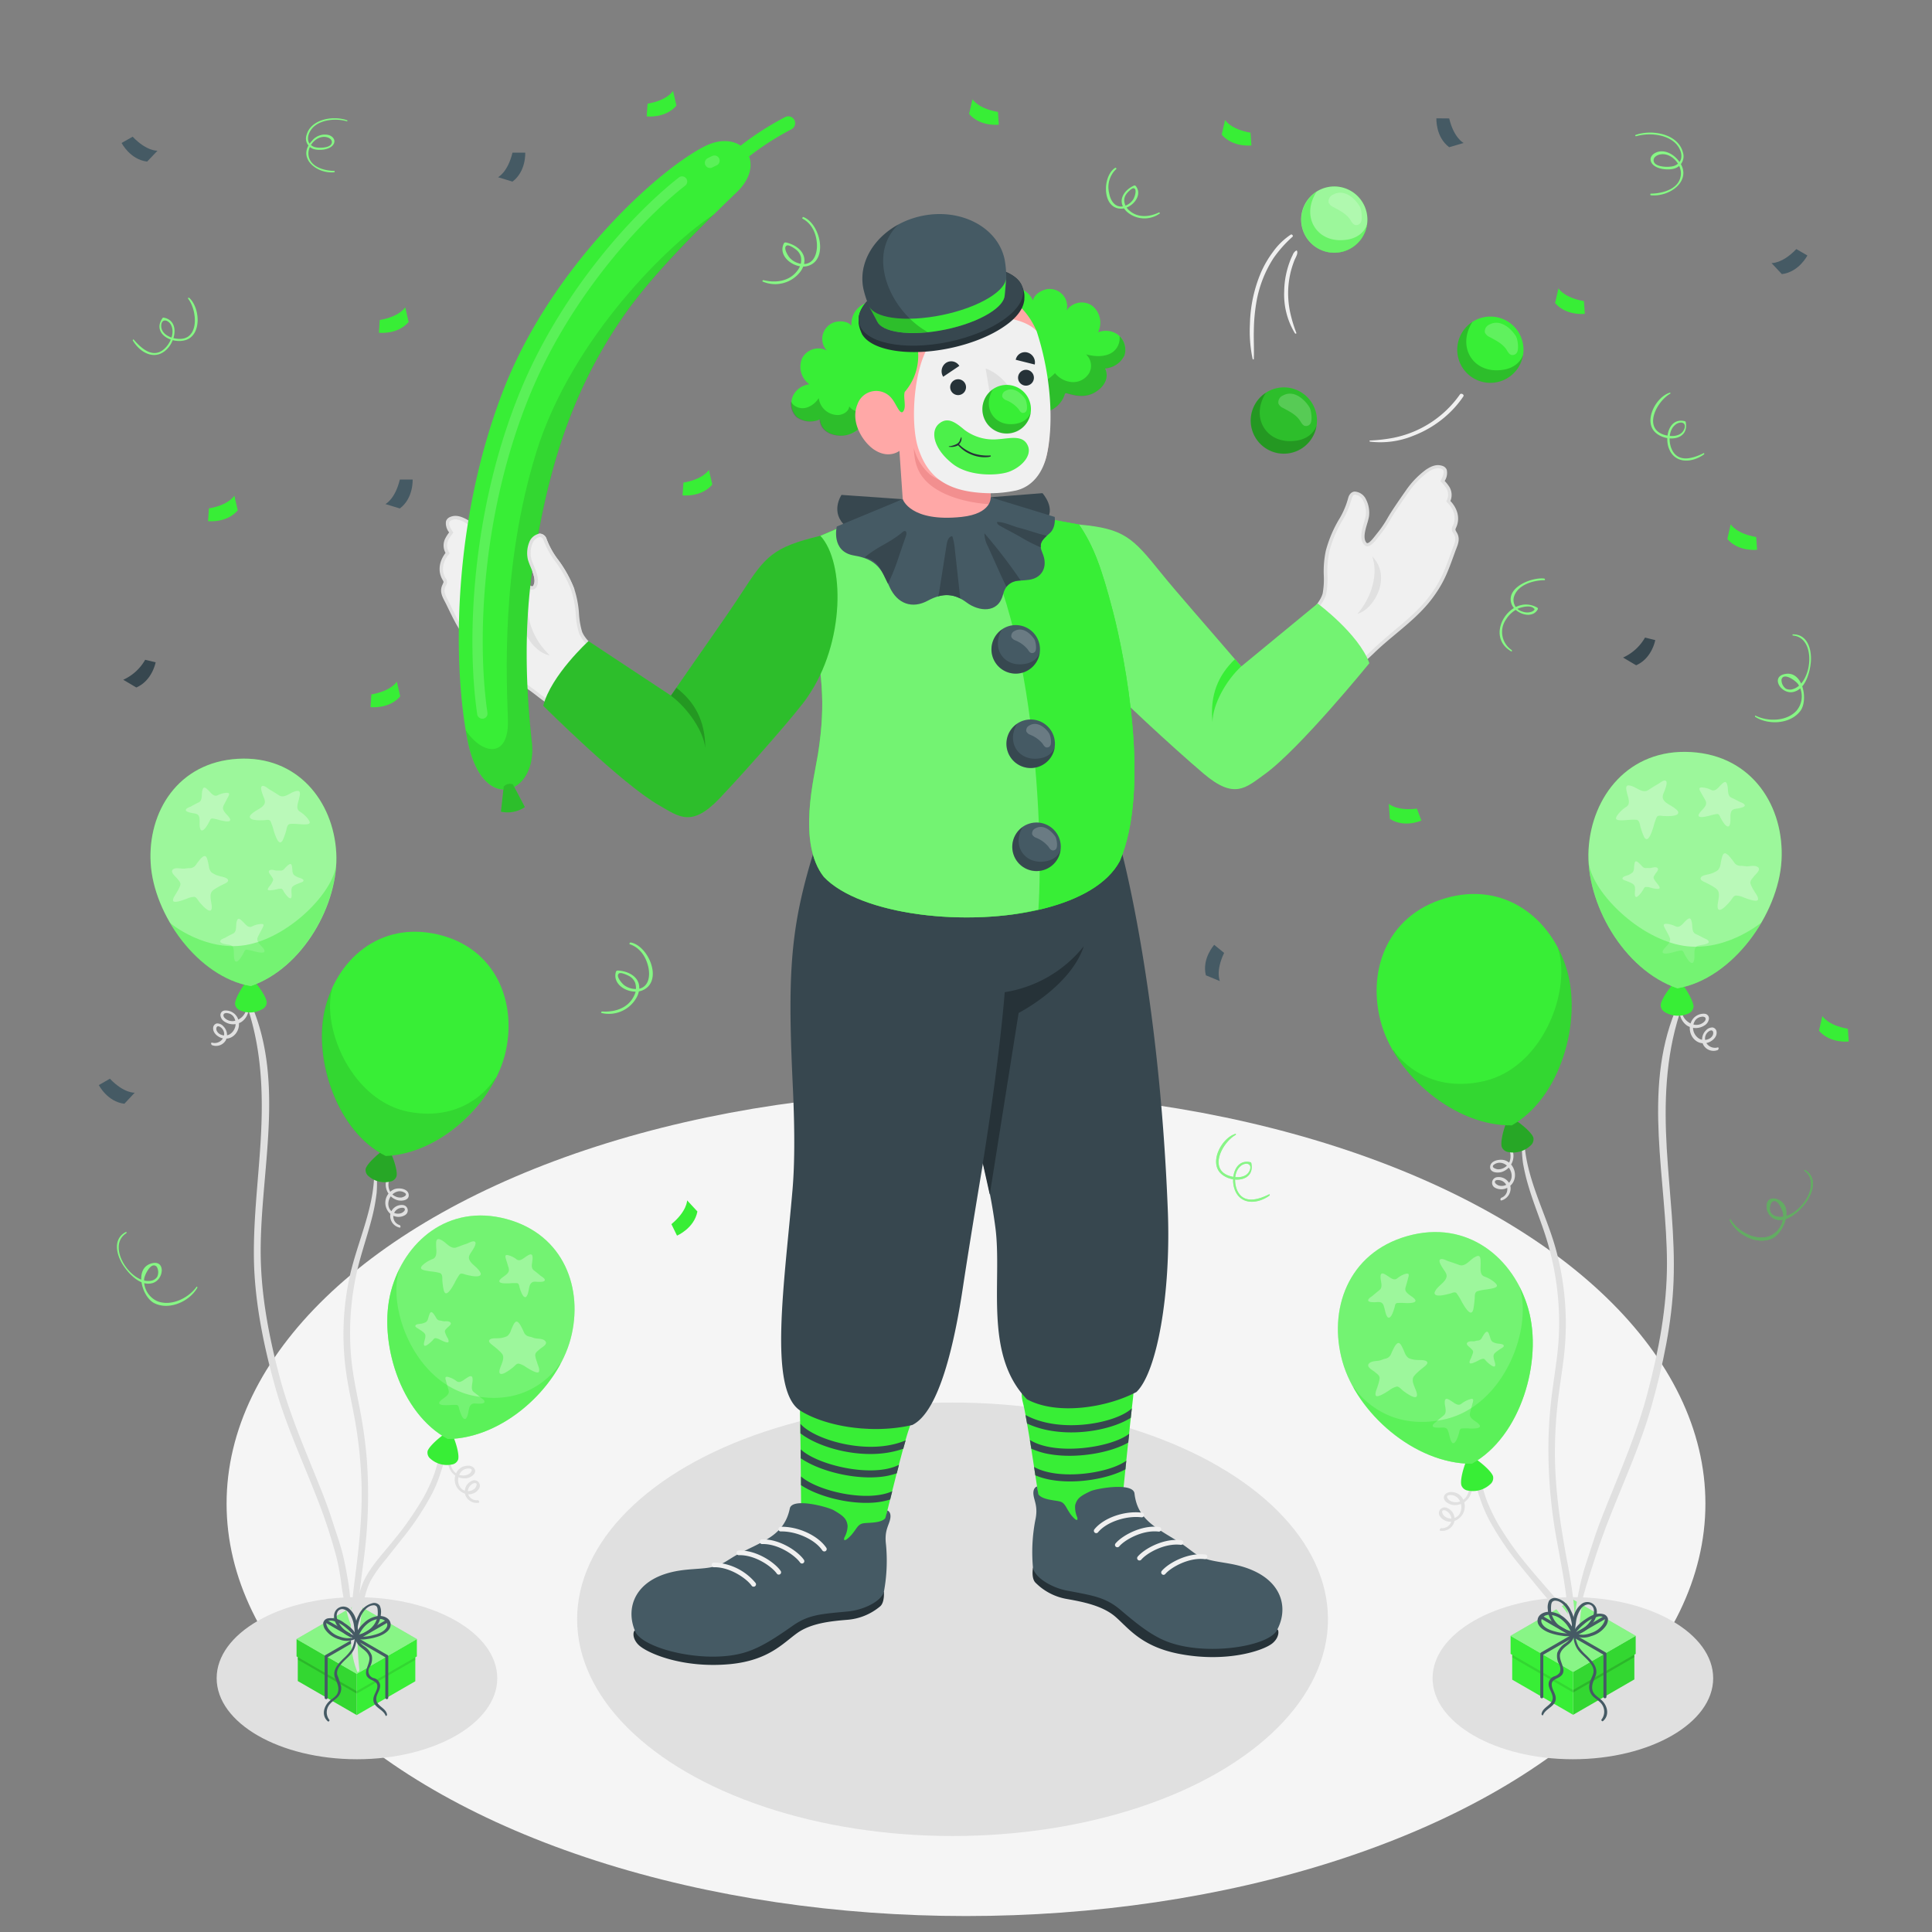 <svg xmlns="http://www.w3.org/2000/svg" viewBox="0 0 500 500"><rect x="0" y="0" width="500" height="500" fill="#808080" stroke="none"/><g id="freepik--Floor--inject-13"><ellipse id="freepik--floor--inject-13" cx="250" cy="389.14" rx="191.36" ry="106.73" style="fill:#f5f5f5"></ellipse></g><g id="freepik--Shadows--inject-13"><ellipse id="freepik--Shadow--inject-13" cx="246.52" cy="419.07" rx="97.16" ry="56.09" style="fill:#e0e0e0"></ellipse><ellipse id="freepik--shadow--inject-13" cx="407.06" cy="434.32" rx="36.31" ry="20.97" style="fill:#e0e0e0"></ellipse><ellipse id="freepik--shadow--inject-13" cx="92.38" cy="434.32" rx="36.31" ry="20.97" style="fill:#e0e0e0"></ellipse></g><g id="freepik--Balloons--inject-13"><g id="freepik--Ballons--inject-13"><polygon points="407.12 443.79 422.97 434.63 422.97 428.21 423.31 428.02 423.31 423.35 407.12 432.69 407.12 443.79" style="fill:#38EE36"></polygon><polygon points="407.12 443.79 422.97 434.63 422.97 428.21 423.31 428.02 423.31 423.35 407.12 432.69 407.12 443.79" style="opacity:0.1"></polygon><polygon points="407.12 437.36 413.19 433.86 422.97 428.21 422.97 428.88 407.12 438.03 407.12 437.36" style="opacity:0.15"></polygon><polygon points="407.12 443.79 391.36 434.7 391.36 428.26 390.94 428.02 390.94 423.35 407.12 432.69 407.12 443.79" style="fill:#38EE36"></polygon><polygon points="391.36 428.26 407.12 437.36 407.12 438.03 391.36 428.94 391.36 428.26" style="opacity:0.1"></polygon><polygon points="390.94 423.35 407.12 414 423.31 423.35 407.12 432.69 390.94 423.35" style="fill:#38EE36"></polygon><polygon points="390.94 423.35 407.12 414 423.31 423.35 407.12 432.69 390.94 423.35" style="fill:#fff;opacity:0.4"></polygon><path d="M399,439.52a.4.4,0,0,0,.4-.4V428.24l16-9.23a.4.4,0,0,0,.15-.55.4.4,0,0,0-.55-.14l-16.18,9.34a.4.4,0,0,0-.2.35v11.11A.4.4,0,0,0,399,439.52Z" style="fill:#455a64"></path><path d="M415.35,439.51a.39.39,0,0,0,.4-.4V428a.42.42,0,0,0-.2-.35l-16.18-9.34a.4.4,0,1,0-.4.69l16,9.23v10.87A.39.39,0,0,0,415.35,439.51Z" style="fill:#455a64"></path><g id="freepik--balloons--inject-13"><path d="M407.41,416.41c-.38-4.45-1.15-8.85-2-13.24-1.67-9.07-3-18.08-3-27.33a117.87,117.87,0,0,1,.83-13.67c.53-4.48,1.35-8.93,1.73-13.43a73.19,73.19,0,0,0-2.47-26c-2.58-9-7.51-17.79-8-27.31,0-.46-.59-.75-.6-.15a30.41,30.41,0,0,0,.25,5.72,50.59,50.59,0,0,0,1.47,6.16c1.2,4.07,2.82,8,4.14,12A73.77,73.77,0,0,1,403.41,346c-.23,4.5-1,8.94-1.59,13.4a118.92,118.92,0,0,0-1.07,13.06A130.47,130.47,0,0,0,403,399.22c.9,4.95,1.89,9.89,2.45,14.89.15,1.27.22,2.54.32,3.82a7.67,7.67,0,0,0,.69,3.16c.74,1.17,1.14.4,1.16-.54A40.85,40.85,0,0,0,407.41,416.41Z" style="fill:#e0e0e0"></path><path d="M433.56,261.61c-8.51,20.74-2.18,43.82-2.15,65.37,0,11.32-2.11,22.48-5,33.4-2.65,10.19-6.82,19.72-10.72,29.46-1.32,3.28-2.59,6.58-3.65,10-.92,2.92-1.95,5.68-2.7,8.65-.69,2.75-1.18,5.54-1.62,8.34-.23,1.45-.34,2.9-.5,4.35,0,.37-.37,2.66.63,1.46,1.18-1.42,1-4.07,1.32-5.78.27-1.29.24-2.56.59-3.82.95-3.42,2.07-6.82,3.16-10.19s2.35-6.8,3.66-10.15c3.78-9.63,8.1-19,10.89-29,2.92-10.45,5.25-21.35,5.65-32.22.43-11.42-1.09-22.78-1.76-34.16-.69-11.79-.34-23.57,3.3-34.9C434.9,261.76,433.88,260.82,433.56,261.61Z" style="fill:#e0e0e0"></path><path d="M403.61,417.47c.25.37.48.75.72,1.13.42.68,1.36,2.68,2.33,2.62s.57-1,.32-1.5a21.76,21.76,0,0,0-2.65-3.92c-1.76-2.27-3.69-4.39-5.56-6.57-.89-1-1.78-2.05-2.64-3.1a84.3,84.3,0,0,1-8.46-11.77,45.53,45.53,0,0,1-2.83-5.89c-.87-2.22-1.31-4.57-2.14-6.8-.13-.36-.61-.63-.7-.08a12.89,12.89,0,0,0,.86,5.65,35.76,35.76,0,0,0,2.53,6.11,73.85,73.85,0,0,0,8,11.81c1.56,1.93,3.15,3.84,4.71,5.77,1.75,2.16,3.67,4.22,5.37,6.4Z" style="fill:#e0e0e0"></path><path d="M435.16,260.81a4.16,4.16,0,0,0,3.33,4.38,2.9,2.9,0,0,0,2.72-.93c.22-.32.33-.73,0-1a1.22,1.22,0,0,0-.94-.1,2.3,2.3,0,0,0-1.53.89,3.37,3.37,0,0,0,1.08,4.8,2.75,2.75,0,0,0,2.65-.1,2,2,0,0,0,.82-.91c.2-.52.12-1.36-.67-1.13a2.24,2.24,0,0,0-1.29,2.61,2.62,2.62,0,0,0,3.19,1.76c.4-.1.28.57,0,.68a3,3,0,0,1-3.72-1.38,3.29,3.29,0,0,1,.7-3.72,2.21,2.21,0,0,1,1.75-.75,1.25,1.25,0,0,1,1,1.17c.15,1.37-1.22,2.48-2.41,2.8-3.1.82-5.37-2.52-4.22-5.29a3.52,3.52,0,0,1,3.65-2.22,1.2,1.2,0,0,1,1,1.31,2.38,2.38,0,0,1-1.21,1.74,4.2,4.2,0,0,1-4.45,0,4.53,4.53,0,0,1-1.83-4.63c.06-.3.43-.3.43,0Z" style="fill:#e0e0e0"></path><path d="M438.3,260.64h0c.1-1.8-3.35-7-4.06-7s-4.35,4.6-4.46,6.52h0a2.15,2.15,0,0,0,1.14,1.81,6.65,6.65,0,0,0,6,.35,2.16,2.16,0,0,0,1.35-1.68Z" style="fill:#38EE36"></path><path d="M461.05,222.71c-.79,13.79-12.59,30.57-26.93,33.06-14-4.79-23.78-22.12-23-35.91s10.4-26.15,26.48-25.23S461.83,208.93,461.05,222.71Z" style="fill:#38EE36"></path><path d="M461.05,222.71c-.79,13.79-12.59,30.57-26.93,33.06-14-4.79-23.78-22.12-23-35.91s10.4-26.15,26.48-25.23S461.83,208.93,461.05,222.71Z" style="fill:#fff;opacity:0.5"></path><path d="M424.6,214.17a17.81,17.81,0,0,0,.85,2.35c1.11,2.16,2.16-1.69,2.42-2.39a17,17,0,0,1,.88-2.64c.36-.62,1.24-.31,1.81-.3s4.16.26,3.73-1.12c-.1-.34-.74-.81-1-1-.85-.66-2.38-1.21-2.86-2.23-.38-.8.23-1.76.48-2.51.16-.47.95-2.44-.17-2.33-.57.06-1.32.76-1.8,1-.83.47-1.64,1-2.45,1.51-1.34.83-2.92-.68-4.18-1.08-1-.3-1.56-.29-1.43.87a14.28,14.28,0,0,0,.49,2c.21.9.43,1.91-.48,2.5a8.3,8.3,0,0,0-2.18,2c-.58.78-.83,1.37.37,1.47,1.47.11,2.95-.25,4.42-.1C424.38,212.26,424.38,213.53,424.6,214.17Zm16.87-6.82a.44.44,0,0,0-.08-.11c.69,1.24-1,2.32-1.6,3.25-1,1.59,2,.75,2.53.64a14.19,14.19,0,0,1,2.08-.48c.56,0,.7.7.92,1.07s1.49,2.84,2.22,2a2.58,2.58,0,0,0,.27-1.09c.1-.82-.15-2,.33-2.76.37-.57,1.25-.55,1.84-.68.37-.09,2-.35,1.46-1-.27-.36-1-.56-1.4-.77-.64-.36-1.31-.68-2-1-1.08-.55-.72-2.19-1-3.18-.19-.77-.43-1.13-1.14-.59a12.05,12.05,0,0,0-1.13,1.13c-.51.5-1.09,1-1.84.69a6.33,6.33,0,0,0-2.15-.66c-.74-.07-1.24,0-.82.83S441,206.43,441.47,207.35Zm-.67,35.35c-.64-.36-1.31-.68-2-1-1.08-.54-.71-2.18-1-3.17-.19-.77-.42-1.13-1.13-.59a12.16,12.16,0,0,0-1.14,1.13c-.5.5-1.08,1-1.83.69a6.47,6.47,0,0,0-2.15-.66c-.75-.07-1.24,0-.82.83s1,1.83,1.42,2.75a.18.18,0,0,0-.08-.11c.69,1.24-1,2.32-1.59,3.25-1,1.59,2,.75,2.52.64a12.88,12.88,0,0,1,2.09-.48c.55,0,.7.69.92,1.07s1.49,2.83,2.22,2a2.62,2.62,0,0,0,.27-1.09c.1-.82-.16-2,.32-2.76.38-.57,1.25-.55,1.84-.69.37-.08,2-.35,1.46-1C441.93,243.11,441.17,242.9,440.8,242.7ZM428,227.4c-.19-.49.15-.79.39-1.21s1.17-1.28.44-1.64c-.51-.25-1.12,0-1.63.08-.34.06-.68,0-1,0a1.2,1.2,0,0,1-1.18-.4,13.77,13.77,0,0,0-1-1c-.51-.4-.85-.51-1,.2a11,11,0,0,0-.14,1.3,1.92,1.92,0,0,1-.32,1,3.94,3.94,0,0,1-1.22.75c-.37.15-1.31.33-1.43.78s.68.59.94.71a11.63,11.63,0,0,1,1.73.76.27.27,0,0,0-.12,0c1.08.43.54,2,.65,2.88.19,1.53,1.73-.72,2-1.12s.36-.84.73-.93a3.2,3.2,0,0,1,1.36.18c.35.08,2.38.66,2.31,0-.05-.49-.56-.92-.81-1.32A5.5,5.5,0,0,1,428,227.4Zm25.9,3.06a9.21,9.21,0,0,1-.86-1.72c-.21-.81.37-1.24.82-1.86s2.08-1.84,1-2.52c-.77-.48-1.79-.19-2.6-.15-.55,0-1.09-.13-1.63-.14a1.94,1.94,0,0,1-1.81-.84,18.91,18.91,0,0,0-1.42-1.79c-.75-.71-1.27-.95-1.66.15a15.65,15.65,0,0,0-.45,2,3.16,3.16,0,0,1-.67,1.58,6.12,6.12,0,0,1-2.08,1c-.61.19-2.12.31-2.39,1s1,1.06,1.38,1.29a20.14,20.14,0,0,1,2.6,1.49.25.25,0,0,0-.17-.06c1.63.87.53,3.26.55,4.68.05,2.47,2.87-.86,3.35-1.44.36-.42.73-1.27,1.32-1.36a5.37,5.37,0,0,1,2.13.51c.55.19,3.68,1.46,3.67.42C455,231.91,454.25,231.15,453.91,230.46Z" style="fill:#fff;opacity:0.3"></path><path d="M434.12,255.77c8.89-1.54,16.79-8.58,21.71-17-.05,0-9.86,8.26-21.3,5.78s-22.84-14.33-23.4-21.62C411.81,236.13,421.15,251.33,434.12,255.77Z" style="fill:#38EE36;opacity:0.4"></path><path d="M380.59,383.44a4.42,4.42,0,0,1-4.54,6.06c-1.19-.16-3.16-1.32-2.07-2.75a2.28,2.28,0,0,1,2-.59,3.22,3.22,0,0,1,2.07,1,4,4,0,0,1-2.14,6.6,3.22,3.22,0,0,1-3.38-1.55,1.48,1.48,0,0,1,1.88-2,3.13,3.13,0,0,1,1.94,3.71,3.23,3.23,0,0,1-3.6,2.23c-.37-.08,0-.69.26-.67a2.47,2.47,0,0,0,2.49-1.47,2.45,2.45,0,0,0-.62-2.55c-.32-.32-.94-.75-1.41-.56-.25.11-.26.09-.24.38a1.83,1.83,0,0,0,.07.32,1.71,1.71,0,0,0,.43.69,2.67,2.67,0,0,0,2.49.62c2.06-.5,2.47-3.22,1.4-4.78a2.58,2.58,0,0,0-2.75-1.16c-.78.22-.17,1,.24,1.32a2.91,2.91,0,0,0,1.64.48c2.63,0,3.85-2.68,3.4-5,0-.2.29-.63.42-.32Z" style="fill:#e0e0e0"></path><path d="M386.41,382.1h0c-.49-1.74-5.43-5.49-6.11-5.3s-2.62,5.77-2.09,7.61h0a2.12,2.12,0,0,0,1.67,1.35,6.64,6.64,0,0,0,5.8-1.64,2.09,2.09,0,0,0,.73-2Z" style="fill:#38EE36"></path><path d="M395.54,338.82c3.76,13.28-1.92,33-14.66,40-14.8,0-29.7-13.15-33.45-26.44s1.3-28.11,16.79-32.49S391.79,325.53,395.54,338.82Z" style="fill:#38EE36"></path><path d="M395.54,338.82c3.76,13.28-1.92,33-14.66,40-14.8,0-29.7-13.15-33.45-26.44s1.3-28.11,16.79-32.49S391.79,325.53,395.54,338.82Z" style="fill:#fff;opacity:0.3"></path><path d="M382.34,334.18c1.4-.47,2.92-.43,4.33-.86,1.16-.35.78-.88.05-1.52a8.2,8.2,0,0,0-2.56-1.43c-1-.39-1-1.42-1-2.35a18.09,18.09,0,0,0,0-2.08c-.13-1.16-.69-1.06-1.58-.54-1.16.66-2.37,2.48-3.85,2-.9-.32-1.81-.66-2.72-.94-.53-.16-1.41-.69-2-.62-1.11.14.09,1.89.34,2.31.41.68,1.21,1.49,1,2.35-.25,1.1-1.63,2-2.32,2.8a3.4,3.4,0,0,0-.77,1.23c-.12,1.43,3.26.43,3.89.28s1.34-.63,1.83-.1a17.36,17.36,0,0,1,1.43,2.39c.4.62,2.26,4.15,2.87,1.81a18.7,18.7,0,0,0,.33-2.48C381.75,335.71,381.48,334.47,382.34,334.18Zm-17.81-3.8c.23-.9-.27-.87-1-.64a6.17,6.17,0,0,0-1.95,1.11c-.66.51-1.34.1-1.94-.28a14.82,14.82,0,0,0-1.36-.86c-.81-.37-1,0-1,.83,0,1,.69,2.54-.25,3.3-.57.47-1.15.93-1.7,1.42-.32.28-1,.64-1.2,1.05-.35.78,1.27.69,1.65.7.61,0,1.46-.2,1.95.27s.64,1.85.91,2.63a2.62,2.62,0,0,0,.5,1c.89.65,1.59-2,1.74-2.44s.12-1.13.66-1.24a12.75,12.75,0,0,1,2.14,0c.57,0,3.62.17,2.33-1.17-.76-.78-2.67-1.47-2.26-2.83a.21.21,0,0,0-.05.13C364,332.37,364.28,331.38,364.53,330.38Zm6.3,38.41c-.36.78,1.27.69,1.65.7.6,0,1.45-.2,1.94.27s.64,1.85.92,2.63a2.6,2.6,0,0,0,.49,1c.9.64,1.59-2,1.74-2.44s.12-1.14.67-1.25a13.79,13.79,0,0,1,2.13,0c.57,0,3.63.17,2.33-1.17-.76-.78-2.66-1.47-2.25-2.83a.16.16,0,0,0-.06.13c.25-1,.54-2,.8-3s-.27-.86-1-.63a6.52,6.52,0,0,0-2,1.1c-.66.52-1.34.11-1.94-.27a11.86,11.86,0,0,0-1.35-.86c-.81-.37-1,0-1,.83,0,1,.68,2.54-.26,3.3-.56.47-1.15.92-1.7,1.41C371.71,368,371,368.38,370.83,368.79Zm10-17.62c-.17.45-.57,1-.51,1.47.07.65,1.92-.36,2.25-.52a3.41,3.41,0,0,1,1.29-.47c.38,0,.66.52.92.76s2.33,2.2,2.18.66c-.08-.89-.94-2.3,0-2.95a.16.16,0,0,0-.1.05,11.17,11.17,0,0,1,1.52-1.11c.23-.17,1-.51.76-.9s-1.16-.38-1.55-.45a3.86,3.86,0,0,1-1.36-.47,1.93,1.93,0,0,1-.53-.93,10.63,10.63,0,0,0-.42-1.24c-.33-.65-.63-.47-1.05,0a11.6,11.6,0,0,0-.75,1.21,1.22,1.22,0,0,1-1.07.65c-.34,0-.66.18-1,.2-.52,0-1.17-.08-1.61.28-.63.5.49,1.17.79,1.5s.72.58.64,1.1A6.65,6.65,0,0,1,380.8,351.17ZM356,361.05c.22,1,3-.9,3.5-1.21a5.39,5.39,0,0,1,2-1c.6,0,1.14.71,1.58,1.05.6.46,4.08,3.1,3.59.68-.29-1.39-1.89-3.49-.48-4.69a.31.31,0,0,0-.15.1,19.44,19.44,0,0,1,2.22-2c.34-.31,1.45-1,1.06-1.55s-1.91-.42-2.55-.47a5.94,5.94,0,0,1-2.24-.5,3.13,3.13,0,0,1-1-1.4,18,18,0,0,0-.88-1.89c-.62-1-1.08-.64-1.66.21a19.49,19.49,0,0,0-1,2.06,2,2,0,0,1-1.58,1.21c-.54.13-1,.4-1.57.49-.8.13-1.86.07-2.51.7-.92.91,1,1.79,1.51,2.26s1.24.8,1.21,1.64a10.14,10.14,0,0,1-.47,1.86C356.4,359.37,355.85,360.27,356,361.05Z" style="fill:#fff;opacity:0.3"></path><path d="M350.43,359.06s7.18,11.74,23.25,8.3c15.48-3.31,23.13-23.5,19.54-34.43a31.37,31.37,0,0,1,2.32,5.89c3.76,13.28-1.92,33-14.66,40-12.27,0-24.59-9-30.59-19.69Z" style="fill:#38EE36;opacity:0.4"></path><path d="M390.3,295.92a4.4,4.4,0,0,1-1.59,7.37c-1.09.34-3.18.25-3.06-1.37s2.52-2,3.72-1.66c2.91.9,3.72,5.06,1.2,6.84a3.4,3.4,0,0,1-3.63.3,1.46,1.46,0,0,1,.44-2.74,3.11,3.11,0,0,1,3.54,2.49,3.24,3.24,0,0,1-2.33,3.52c-.39.1-.33-.56-.06-.68a2.37,2.37,0,0,0-.1-4.49c-.35-.11-1.57-.31-1.55.39,0,.42.68.81,1,.92a2.62,2.62,0,0,0,2.5-.57c1.49-1.31.82-3.76-.65-4.78a2.83,2.83,0,0,0-1.45-.54,2.41,2.41,0,0,0-1.8.62c-.52.65.67,1,1.11,1.07a3,3,0,0,0,1.53-.32c2.3-1.15,2.2-4.06.85-5.91-.14-.2.05-.7.31-.46Z" style="fill:#e0e0e0"></path><path d="M396.83,294.42h0c-.5-1.73-5.48-5.43-6.17-5.23s-2.55,5.79-2,7.63h0a2.14,2.14,0,0,0,1.69,1.33,6.62,6.62,0,0,0,5.78-1.7,2.11,2.11,0,0,0,.71-2Z" style="fill:#38EE36"></path><path d="M396.83,294.42h0c-.5-1.73-5.48-5.43-6.17-5.23s-2.55,5.79-2,7.63h0a2.14,2.14,0,0,0,1.69,1.33,6.62,6.62,0,0,0,5.78-1.7,2.11,2.11,0,0,0,.71-2Z" style="opacity:0.3"></path><path d="M405.52,251.05c3.89,13.25-1.59,33-14.26,40.19-14.79.19-29.83-12.85-33.72-26.1s1-28.12,16.46-32.66S401.62,237.8,405.52,251.05Z" style="fill:#38EE36"></path><path d="M360.61,271.76s7.3,11.66,23.33,8.06c15.45-3.48,22.89-23.74,19.2-34.63a32.69,32.69,0,0,1,2.38,5.86c3.89,13.25-1.59,33-14.26,40.19-12.26.16-24.68-8.77-30.79-19.38Z" style="opacity:0.1"></path></g><path d="M407.24,422.69a13.1,13.1,0,0,1-4.58-.41c-1.3-.33-2.88-.84-3.58-2.1s.67-2.3,1.86-2.28a5.47,5.47,0,0,1,3.29,1.31,7.58,7.58,0,0,1,1.44,1.55,8.42,8.42,0,0,1,.56.9c.09.15.16.31.24.47.18.34.41.6.61.92s.54.26.49-.07a3.92,3.92,0,0,0-.33-1.25c-.17-.34-.37-.68-.57-1a9,9,0,0,0-1.52-1.8,6.66,6.66,0,0,0-4-1.79c-1.38-.11-3.14.6-3.23,2.19-.11,1.75,2,2.87,3.37,3.33a15.41,15.41,0,0,0,3,.68,7,7,0,0,0,3.1-.15c.25-.09,0-.52-.17-.5Z" style="fill:#455a64"></path><path d="M407.19,423.14a5.32,5.32,0,0,0,4.58.29,6.83,6.83,0,0,0,3.7-2.48,3,3,0,0,0,.67-2,1.61,1.61,0,0,0-1.34-1.24c-1.58-.38-3.09.42-4.36,1.27s-2.94,2.09-3.31,3.83c0,.12.17.44.3.27a12.2,12.2,0,0,1,2.49-2.73,8.85,8.85,0,0,1,3.49-1.94,2.08,2.08,0,0,1,1.74.21c.47.45-.06,1.35-.34,1.78a5.84,5.84,0,0,1-3.07,2.22,6.78,6.78,0,0,1-2,.45,6.9,6.9,0,0,1-2.42-.43c-.3-.09-.25.34-.09.46Z" style="fill:#455a64"></path><path d="M407,422.34c-.65-.27-1.34-.42-2-.73a7,7,0,0,1-1.57-1,5.69,5.69,0,0,1-1.92-3.12,7.13,7.13,0,0,1-.07-2,1.8,1.8,0,0,1,.25-.88,1.08,1.08,0,0,1,1-.34c1.42.14,2.47,1.47,3.09,2.64a11.67,11.67,0,0,1,1.12,5.14c0,.31.56.57.62.17a9.11,9.11,0,0,0-1-5.45,5.54,5.54,0,0,0-3.62-3.15,1.86,1.86,0,0,0-2,.64,4,4,0,0,0-.33,2.23,6.16,6.16,0,0,0,1.71,4,7.84,7.84,0,0,0,1.94,1.49,6.38,6.38,0,0,0,2.73.89c.37,0,.24-.43,0-.53Z" style="fill:#455a64"></path><path d="M407.37,423.2a7.24,7.24,0,0,0,4.29-2.45c1-1.15,2-2.94,1.46-4.51a2.47,2.47,0,0,0-3.76-1.18,5.73,5.73,0,0,0-2.12,3.48,15.18,15.18,0,0,0-.43,2.39,7.11,7.11,0,0,0,0,1,2.2,2.2,0,0,0,.3,1.06c.07.14.43.31.45,0a34.14,34.14,0,0,1,.34-3.48,7.67,7.67,0,0,1,1.24-3.16,2.63,2.63,0,0,1,1.8-1.13,1.44,1.44,0,0,1,1.46,1.07c.46,1.37-.48,3-1.39,4a7.78,7.78,0,0,1-1.85,1.47,14.13,14.13,0,0,1-2,.9c-.26.11,0,.54.21.51Z" style="fill:#455a64"></path><path d="M407.38,422.34a6,6,0,0,0,1.51,5.28c1.2,1.35,3.93,3.23,3.47,5.33-.25,1.1-.93,2-1.05,3.17a3.48,3.48,0,0,0,.7,2.61c.64.8,1.6,1.26,2.27,2a3.31,3.31,0,0,1,.18,4.3c-.14.18.2.56.39.39,1.74-1.47,1.2-3.91-.29-5.36-.82-.8-2-1.34-2.39-2.51-.41-1.35.27-2.59.75-3.8.84-2.15-.92-3.93-2.34-5.32a12.56,12.56,0,0,1-2.08-2.35,9,9,0,0,1-.93-3.72c0-.11-.16-.21-.19-.05Z" style="fill:#455a64"></path><path d="M407.34,422.3a5.89,5.89,0,0,1-2.18,2.94,5.17,5.17,0,0,0-2.13,2.49,4.49,4.49,0,0,0,.47,3,2.58,2.58,0,0,1,.14,2.15,2.71,2.71,0,0,1-1.32.93,2.17,2.17,0,0,0-1.54,2c0,1.28,1,2.29,1.06,3.54.07,1.94-2.65,2.37-2.9,4.26,0,.19.3.48.41.22.65-1.68,3.11-2.13,3.27-4.09.11-1.25-.82-2.23-1-3.41-.26-1.56,1.05-1.72,2.06-2.38,2.37-1.56-.59-4.15.14-6.11.45-1.2,1.52-1.79,2.43-2.58a4.43,4.43,0,0,0,1.39-2.86c0-.14-.19-.36-.27-.15Z" style="fill:#455a64"></path></g><g id="freepik--ballons--inject-13"><polygon points="92.32 443.86 77.07 435.05 77.07 428.87 76.75 428.68 76.75 424.19 92.32 433.18 92.32 443.86" style="fill:#38EE36"></polygon><polygon points="92.32 443.86 77.07 435.05 77.07 428.87 76.75 428.68 76.75 424.19 92.32 433.18 92.32 443.86" style="opacity:0.1"></polygon><polygon points="92.32 437.67 86.48 434.3 77.07 428.87 77.07 429.51 92.32 438.31 92.32 437.67" style="opacity:0.15"></polygon><polygon points="92.32 443.86 107.48 435.11 107.48 428.92 107.88 428.68 107.88 424.19 92.32 433.18 92.32 443.86" style="fill:#38EE36"></polygon><polygon points="107.48 428.92 92.32 437.67 92.32 438.31 107.48 429.57 107.48 428.92" style="opacity:0.1"></polygon><polygon points="107.88 424.19 92.32 415.2 76.75 424.19 92.32 433.18 107.88 424.19" style="fill:#38EE36"></polygon><polygon points="107.88 424.19 92.32 415.2 76.75 424.19 92.32 433.18 107.88 424.19" style="fill:#fff;opacity:0.4"></polygon><path d="M100.1,439.74a.38.38,0,0,1-.38-.38V428.9L84.34,420a.39.39,0,1,1,.39-.67l15.56,9a.39.39,0,0,1,.19.33v10.69A.38.38,0,0,1,100.1,439.74Z" style="fill:#455a64"></path><path d="M84.4,439.74a.38.38,0,0,1-.38-.38V428.68a.39.39,0,0,1,.19-.34l15.57-9a.38.38,0,1,1,.38.66L84.79,428.9v10.46A.38.38,0,0,1,84.4,439.74Z" style="fill:#455a64"></path><g id="freepik--balloons--inject-13"><path d="M90.79,420.23c.13-4.29.65-8.56,1.2-12.82,1.13-8.8,2-17.52,1.44-26.4a114.57,114.57,0,0,0-1.5-13.08c-.75-4.28-1.76-8.51-2.36-12.82a70.46,70.46,0,0,1,1-25.07c2-8.8,6.29-17.47,6.27-26.65,0-.44.53-.74.57-.17a29.83,29.83,0,0,1,.06,5.51,49.21,49.21,0,0,1-1.09,6c-1,4-2.3,7.83-3.36,11.77A71.25,71.25,0,0,0,91,352.41c.47,4.31,1.41,8.53,2.23,12.78a119.35,119.35,0,0,1,1.7,12.49,125.15,125.15,0,0,1-.78,25.81c-.61,4.8-1.31,9.6-1.59,14.43A98.55,98.55,0,0,0,93,432.19c0,.28-.41.82-.58.36C90.85,428.61,90.66,424.43,90.79,420.23Z" style="fill:#e0e0e0"></path><path d="M65.39,260.8c8.19,19.95,2.1,42.15,2.07,62.88,0,10.88,2,21.63,4.77,32.13,2.55,9.8,6.56,19,10.31,28.34,1.27,3.15,2.49,6.32,3.51,9.57.89,2.8,1.88,5.46,2.6,8.32.66,2.64,1.13,5.33,1.56,8,.37,2.38.46,4.8.84,7.19.21,1.38.51,2.76.72,4.11-1.08.26-2-4.25-2.23-4.89a64.64,64.64,0,0,1-1.33-7.56c-.31-2-.66-4-1.16-6a138.14,138.14,0,0,0-5.37-16.1c-3.63-9.27-7.79-18.27-10.47-27.89-2.81-10-5-20.53-5.44-31-.4-11,1.06-21.91,1.7-32.85.66-11.35.33-22.68-3.17-33.57C64.1,261,65.08,260,65.39,260.8Z" style="fill:#e0e0e0"></path><path d="M94,409.49c1.73-3.93,5-7.28,7.66-10.61a82.14,82.14,0,0,0,8-11.45,43.42,43.42,0,0,0,2.63-5.71c.8-2.15,1.19-4.42,2-6.57.12-.35.58-.61.67-.08a12.35,12.35,0,0,1-.73,5.44,35.45,35.45,0,0,1-2.34,5.91,71.13,71.13,0,0,1-7.56,11.48c-1.47,1.89-3,3.74-4.44,5.62a36,36,0,0,0-4,5.63c-2,4-2.32,9.05-3,13.44-.07.43-.75.85-.78.18C91.89,418.48,92.24,413.49,94,409.49Z" style="fill:#e0e0e0"></path><path d="M63.86,260a4,4,0,0,1-3.22,4.22,2.81,2.81,0,0,1-2.61-.9c-.21-.3-.32-.7,0-1a1.19,1.19,0,0,1,.91-.1,2.21,2.21,0,0,1,1.47.85,3.26,3.26,0,0,1-1,4.63,2.65,2.65,0,0,1-2.56-.1,2,2,0,0,1-.78-.88c-.19-.49-.11-1.31.64-1.08a2.16,2.16,0,0,1,1.24,2.51,2.5,2.5,0,0,1-3.06,1.69c-.39-.1-.27.55,0,.65a2.9,2.9,0,0,0,3.58-1.33,3.16,3.16,0,0,0-.68-3.57,2.07,2.07,0,0,0-1.68-.72,1.2,1.2,0,0,0-.94,1.12c-.13,1.32,1.18,2.39,2.33,2.69,3,.79,5.15-2.42,4.06-5.09A3.41,3.41,0,0,0,58,261.54a1.17,1.17,0,0,0-.95,1.26,2.23,2.23,0,0,0,1.17,1.67,4,4,0,0,0,4.27,0A4.32,4.32,0,0,0,64.26,260c-.05-.29-.41-.29-.4,0Z" style="fill:#e0e0e0"></path><path d="M60.83,259.87h0c-.1-1.73,3.22-6.69,3.9-6.73s4.19,4.42,4.29,6.26h0a2,2,0,0,1-1.1,1.75,6.36,6.36,0,0,1-5.79.33,2.06,2.06,0,0,1-1.3-1.61Z" style="fill:#38EE36"></path><path d="M39,223.39c.76,13.25,12.11,29.4,25.9,31.8,13.47-4.61,22.87-21.28,22.12-34.54s-10-25.16-25.48-24.27S38.19,210.13,39,223.39Z" style="fill:#38EE36"></path><path d="M39,223.39c.76,13.25,12.11,29.4,25.9,31.8,13.47-4.61,22.87-21.28,22.12-34.54s-10-25.16-25.48-24.27S38.19,210.13,39,223.39Z" style="fill:#fff;opacity:0.5"></path><path d="M75.09,213.24c1.41-.15,2.83.2,4.25.09,1.15-.09.91-.66.35-1.41a7.68,7.68,0,0,0-2.1-1.88c-.87-.58-.66-1.55-.45-2.41a19.06,19.06,0,0,0,.47-1.95c.12-1.12-.43-1.13-1.38-.84-1.22.39-2.73,1.84-4,1-.78-.49-1.56-1-2.36-1.45-.46-.26-1.18-.94-1.73-1-1.07-.11-.31,1.78-.16,2.24.24.72.82,1.64.46,2.41-.46,1-1.93,1.51-2.75,2.15-.27.21-.89.66-1,1-.41,1.32,3,1.09,3.6,1.08s1.39-.32,1.74.29a16.43,16.43,0,0,1,.84,2.54c.25.66,1.27,4.36,2.33,2.29a17.92,17.92,0,0,0,.82-2.26C74.22,214.56,74.22,213.33,75.09,213.24ZM59.15,206c.41-.8-.07-.87-.78-.8a6.15,6.15,0,0,0-2.07.63c-.73.34-1.28-.18-1.77-.66a12.46,12.46,0,0,0-1.09-1.09c-.68-.52-.91-.17-1.09.57-.24,1,.11,2.53-.92,3-.64.32-1.28.63-1.89,1-.36.2-1.09.4-1.35.74-.49.66,1.05.91,1.41,1,.57.13,1.41.11,1.77.65.46.7.22,1.87.31,2.66a2.58,2.58,0,0,0,.26,1.05c.7.79,1.9-1.52,2.14-1.93s.35-1,.88-1a11.8,11.8,0,0,1,2,.46c.54.1,3.37.91,2.43-.62-.55-.89-2.19-1.94-1.53-3.12a.27.27,0,0,0-.08.1C58.23,207.73,58.71,206.85,59.15,206Zm-2.06,37.38c-.5.66,1,.92,1.4,1,.57.13,1.41.11,1.77.66s.22,1.87.31,2.66a2.57,2.57,0,0,0,.26,1c.7.79,1.9-1.52,2.14-1.93s.35-1,.88-1a13,13,0,0,1,2,.46c.53.1,3.37.91,2.43-.61-.56-.9-2.2-1.94-1.53-3.13a.15.15,0,0,0-.08.11c.44-.89.92-1.76,1.37-2.65s-.08-.87-.79-.8a6.15,6.15,0,0,0-2.07.63c-.72.35-1.28-.18-1.76-.66a12.45,12.45,0,0,0-1.1-1.08c-.68-.53-.91-.17-1.09.57-.23.95.12,2.52-.92,3-.63.31-1.28.62-1.89,1C58.07,242.81,57.34,243,57.09,243.35Zm13-14.48c-.25.4-.73.8-.79,1.28s1.89.06,2.23,0a3.27,3.27,0,0,1,1.31-.17c.35.1.51.62.7.9s1.73,2.55,1.92,1.08c.1-.86-.41-2.36.62-2.77a.15.15,0,0,0-.11,0,13.69,13.69,0,0,1,1.66-.73c.25-.11,1-.27.91-.68s-1-.6-1.37-.75a3.57,3.57,0,0,1-1.18-.72,1.9,1.9,0,0,1-.31-1,8.72,8.72,0,0,0-.14-1.24c-.16-.68-.49-.58-1-.2a11.22,11.22,0,0,0-1,1,1.21,1.21,0,0,1-1.14.39c-.33,0-.66,0-1,0-.49-.08-1.08-.32-1.57-.08-.7.34.21,1.2.43,1.57s.55.7.37,1.17A5.5,5.5,0,0,1,70.11,228.87ZM44.78,233c0,1,3-.22,3.53-.4a5.18,5.18,0,0,1,2-.49c.57.09.93.9,1.27,1.31.47.56,3.18,3.76,3.23,1.38,0-1.37-1-3.67.52-4.5a.25.25,0,0,0-.16.06,18.72,18.72,0,0,1,2.51-1.43c.38-.22,1.56-.61,1.32-1.24s-1.71-.79-2.3-1a5.92,5.92,0,0,1-2-.94,3,3,0,0,1-.64-1.52,16.17,16.17,0,0,0-.44-1.95c-.37-1.06-.87-.83-1.6-.15a19.08,19.08,0,0,0-1.35,1.73,1.92,1.92,0,0,1-1.74.81c-.53,0-1,.16-1.57.13-.79,0-1.77-.32-2.51.14-1,.66.55,1.87,1,2.43s1,1,.79,1.79a8.79,8.79,0,0,1-.83,1.65C45.49,231.51,44.79,232.24,44.78,233Z" style="fill:#fff;opacity:0.3"></path><path d="M64.85,255.19C56.3,253.7,48.7,246.94,44,238.85c.05.05,9.49,7.94,20.48,5.56s22-13.78,22.51-20.79C86.31,236.29,77.33,250.92,64.85,255.19Z" style="fill:#38EE36;opacity:0.4"></path><path d="M116.26,376.82a4.26,4.26,0,0,0,4.46,5.76c1.14-.18,3-1.32,1.94-2.68a2.2,2.2,0,0,0-2-.54,3.12,3.12,0,0,0-2,1,3.82,3.82,0,0,0,2.16,6.31,3.07,3.07,0,0,0,3.22-1.54,1.41,1.41,0,0,0-1.83-1.92,3,3,0,0,0-1.81,3.6,3.1,3.1,0,0,0,3.49,2.09c.35-.08,0-.67-.25-.65a2.36,2.36,0,0,1-2.42-1.37,2.34,2.34,0,0,1,.55-2.46c.31-.31.9-.74,1.35-.56.24.1.25.08.23.36a1.13,1.13,0,0,1-.06.31,1.64,1.64,0,0,1-.4.67,2.61,2.61,0,0,1-2.39.64c-2-.46-2.42-3.07-1.42-4.59a2.5,2.5,0,0,1,2.63-1.15c.76.2.18,1-.21,1.27a2.83,2.83,0,0,1-1.57.49c-2.53.06-3.74-2.52-3.34-4.73,0-.19-.29-.6-.41-.3Z" style="fill:#e0e0e0"></path><path d="M110.64,375.61h0c.44-1.67,5.14-5.35,5.8-5.18s2.6,5.5,2.13,7.29h0A2,2,0,0,1,117,379a6.39,6.39,0,0,1-5.61-1.49,2,2,0,0,1-.73-1.94Z" style="fill:#38EE36"></path><path d="M101.2,334.13c-3.41,12.84,2.35,31.72,14.71,38.28,14.23-.18,28.36-13.1,31.77-25.94s-1.68-27-16.65-31S104.61,321.29,101.2,334.13Z" style="fill:#38EE36"></path><path d="M101.2,334.13c-3.41,12.84,2.35,31.72,14.71,38.28,14.23-.18,28.36-13.1,31.77-25.94s-1.68-27-16.65-31S104.61,321.29,101.2,334.13Z" style="fill:#fff;opacity:0.3"></path><path d="M114.49,331.58a17.39,17.39,0,0,0,.36,2.37c.62,2.25,2.36-1.17,2.73-1.78a17.71,17.71,0,0,1,1.34-2.32c.46-.52,1.23-.05,1.77.07s3.87,1,3.73-.33a3.14,3.14,0,0,0-.77-1.17c-.67-.79-2-1.6-2.26-2.66-.2-.83.56-1.61.94-2.27.24-.41,1.36-2.12.29-2.23-.55-.06-1.39.47-1.9.63-.87.28-1.74.62-2.6.94-1.42.53-2.61-1.2-3.73-1.82-.87-.48-1.41-.57-1.52.54a16.81,16.81,0,0,0,.07,2c0,.89,0,1.88-.93,2.27a8,8,0,0,0-2.43,1.42c-.7.62-1,1.14.07,1.46,1.36.39,2.82.33,4.18.76C114.66,329.74,114.41,330.93,114.49,331.58Zm17.22-3.17a.31.31,0,0,0-.06-.13c.41,1.3-1.41,2-2.13,2.76-1.22,1.31,1.72,1.08,2.26,1.09a14.07,14.07,0,0,1,2.05-.05c.53.1.53.79.66,1.19s.86,3,1.71,2.32a2.49,2.49,0,0,0,.46-1c.25-.76.25-2,.84-2.55s1.29-.27,1.87-.29c.37,0,1.93.06,1.58-.69-.18-.39-.86-.73-1.17-1-.53-.46-1.1-.89-1.66-1.33-.91-.72-.25-2.19-.29-3.17,0-.77-.18-1.16-1-.78a13.42,13.42,0,0,0-1.28.84c-.58.38-1.22.78-1.86.3a6,6,0,0,0-1.91-1c-.68-.22-1.16-.24-.93.62S131.45,327.45,131.71,328.41Zm-7.45,33.17c-.54-.46-1.1-.89-1.66-1.33-.91-.72-.25-2.19-.29-3.17,0-.76-.19-1.16-1-.78a13.57,13.57,0,0,0-1.29.84c-.57.38-1.22.78-1.86.3a5.84,5.84,0,0,0-1.9-1c-.68-.22-1.16-.24-.93.62s.55,1.91.81,2.87a.21.21,0,0,0-.05-.13c.41,1.3-1.41,2-2.13,2.76-1.23,1.31,1.71,1.09,2.26,1.09a14.07,14.07,0,0,1,2-.05c.53.1.53.79.66,1.19s.86,3,1.71,2.32a2.49,2.49,0,0,0,.46-1c.25-.76.25-2,.84-2.55s1.28-.27,1.87-.29c.36,0,1.93.06,1.58-.69C125.24,362.19,124.57,361.85,124.26,361.58Zm-9.11-16.88c-.08-.5.3-.72.6-1.06s1.36-1,.74-1.46c-.43-.33-1.06-.22-1.55-.24-.33,0-.64-.14-1-.18a1.17,1.17,0,0,1-1-.6,9.92,9.92,0,0,0-.74-1.16c-.41-.47-.7-.64-1,0a10.33,10.33,0,0,0-.39,1.19,2,2,0,0,1-.49.91,3.81,3.81,0,0,1-1.31.47c-.37.07-1.29.06-1.49.46s.53.69.75.85a12,12,0,0,1,1.48,1.05.14.14,0,0,0-.1-.05c.93.61.12,2,.06,2.84-.12,1.48,1.76-.35,2.09-.67s.51-.72.87-.74a3.11,3.11,0,0,1,1.25.43c.32.14,2.11,1.09,2.17.46s-.35-1-.51-1.41A5.63,5.63,0,0,1,115.15,344.7ZM139,352.58a9.21,9.21,0,0,1-.49-1.78c0-.81.6-1.1,1.14-1.6s2.31-1.33,1.41-2.19c-.62-.6-1.64-.52-2.42-.64-.52-.07-1-.33-1.51-.44a1.87,1.87,0,0,1-1.54-1.14,18.13,18.13,0,0,0-1-2c-.57-.81-1-1.13-1.59-.18a15.15,15.15,0,0,0-.82,1.84,3,3,0,0,1-.94,1.35,5.86,5.86,0,0,1-2.14.53c-.61.05-2.07-.12-2.45.48s.72,1.18,1,1.48a18.77,18.77,0,0,1,2.17,1.91.31.31,0,0,0-.15-.1c1.37,1.13-.14,3.18-.39,4.52-.43,2.34,2.87-.25,3.44-.71s.93-1.05,1.51-1a5,5,0,0,1,1.9.9c.49.28,3.19,2.08,3.38,1.1C139.7,354.15,139.16,353.3,139,352.58Z" style="fill:#fff;opacity:0.3"></path><path d="M144.9,352.91s-6.73,11.4-22.24,8.34c-14.94-2.95-22.6-22.25-19.32-32.81a30.85,30.85,0,0,0-2.14,5.69c-3.41,12.84,2.35,31.72,14.71,38.28,11.8-.15,23.51-9.05,29.12-19.4Z" style="fill:#38EE36;opacity:0.4"></path><path d="M101,303.62a4.23,4.23,0,0,0,1.91,7c1.06.27,3.06.07,2.86-1.48s-2.52-1.81-3.66-1.4a3.81,3.81,0,0,0-.8,6.63,3.28,3.28,0,0,0,3.51.1,1.4,1.4,0,0,0-.56-2.61,3,3,0,0,0-3.27,2.58,3.1,3.1,0,0,0,2.41,3.26c.38.08.29-.56,0-.66a2.28,2.28,0,0,1-.13-4.31c.33-.13,1.5-.39,1.51.29,0,.41-.61.81-.94.94a2.54,2.54,0,0,1-2.43-.42c-1.49-1.18-1-3.57.38-4.63a3,3,0,0,1,1.36-.6,2.39,2.39,0,0,1,1.77.51c.53.59-.59,1-1,1.09a2.91,2.91,0,0,1-1.49-.23c-2.27-1-2.32-3.79-1.13-5.64.13-.2-.08-.67-.31-.42Z" style="fill:#e0e0e0"></path><path d="M94.63,302.52h0c.4-1.69,5-5.5,5.66-5.35s2.75,5.43,2.33,7.23h0a2,2,0,0,1-1.55,1.36,6.36,6.36,0,0,1-5.65-1.33,2.06,2.06,0,0,1-.79-1.91Z" style="fill:#38EE36"></path><path d="M94.63,302.52h0c.4-1.69,5-5.5,5.66-5.35s2.75,5.43,2.33,7.23h0a2,2,0,0,1-1.55,1.36,6.36,6.36,0,0,1-5.65-1.33,2.06,2.06,0,0,1-.79-1.91Z" style="opacity:0.3"></path><path d="M84.05,261.31c-3,12.92,3.23,31.64,15.77,37.86,14.22-.58,28-13.88,31-26.81s-2.43-27-17.5-30.52S87.1,248.38,84.05,261.31Z" style="fill:#38EE36"></path><path d="M128.25,278.88s-6.41,11.58-22,8.94c-15-2.53-23.21-21.61-20.23-32.26a30.26,30.26,0,0,0-2,5.75c-3,12.92,3.23,31.64,15.77,37.86,11.78-.48,23.25-9.7,28.57-20.2Z" style="opacity:0.1"></path></g><path d="M92.21,423.56a12.79,12.79,0,0,0,4.4-.39c1.25-.33,2.77-.81,3.44-2s-.64-2.21-1.79-2.19a5.21,5.21,0,0,0-3.16,1.25,7.86,7.86,0,0,0-1.39,1.49,9.61,9.61,0,0,0-.53.87l-.24.45a8.92,8.92,0,0,1-.58.88c-.11.19-.52.25-.47-.06a3.62,3.62,0,0,1,.32-1.2,10.44,10.44,0,0,1,.55-1A8.22,8.22,0,0,1,94.21,420,6.35,6.35,0,0,1,98,418.22c1.32-.1,3,.58,3.1,2.1.11,1.69-1.91,2.76-3.24,3.21a14.29,14.29,0,0,1-2.88.65,6.66,6.66,0,0,1-3-.14c-.24-.09-.05-.5.17-.48Z" style="fill:#455a64"></path><path d="M92.25,424a5.12,5.12,0,0,1-4.41.28,6.6,6.6,0,0,1-3.55-2.38,2.87,2.87,0,0,1-.64-1.89,1.53,1.53,0,0,1,1.28-1.19,5.47,5.47,0,0,1,4.2,1.22c1.35.89,2.83,2,3.18,3.68,0,.11-.16.43-.28.26a12,12,0,0,0-2.4-2.62,8.59,8.59,0,0,0-3.36-1.87c-.48-.1-1.28-.19-1.67.2s.05,1.31.32,1.72a5.76,5.76,0,0,0,3,2.13,6.45,6.45,0,0,0,2,.43,6.61,6.61,0,0,0,2.33-.41c.29-.09.24.33.08.44Z" style="fill:#455a64"></path><path d="M92.4,423.22c.63-.26,1.3-.4,1.92-.7a6.38,6.38,0,0,0,1.5-1,5.57,5.57,0,0,0,1.85-3,6.65,6.65,0,0,0,.06-1.89,1.69,1.69,0,0,0-.23-.85,1.06,1.06,0,0,0-1-.32c-1.37.13-2.38,1.41-3,2.54A11.22,11.22,0,0,0,92.45,423c0,.3-.54.55-.6.16a8.75,8.75,0,0,1,1-5.24,5.32,5.32,0,0,1,3.48-3,1.79,1.79,0,0,1,1.94.61,3.89,3.89,0,0,1,.31,2.14,5.88,5.88,0,0,1-1.64,3.81A7.16,7.16,0,0,1,95,422.87a6.1,6.1,0,0,1-2.63.86c-.36,0-.23-.41,0-.51Z" style="fill:#455a64"></path><path d="M92.08,424.05A7,7,0,0,1,88,421.69c-1-1.1-1.92-2.82-1.4-4.33a2.38,2.38,0,0,1,3.62-1.14,5.53,5.53,0,0,1,2,3.35,16.29,16.29,0,0,1,.41,2.3,6.55,6.55,0,0,1,0,1,2.07,2.07,0,0,1-.29,1c-.07.13-.41.3-.44,0a31.62,31.62,0,0,0-.32-3.35,7.25,7.25,0,0,0-1.2-3,2.51,2.51,0,0,0-1.72-1.09,1.38,1.38,0,0,0-1.41,1c-.44,1.32.47,2.86,1.33,3.81a7.94,7.94,0,0,0,1.79,1.42,14.15,14.15,0,0,0,1.9.86c.25.11,0,.52-.2.49Z" style="fill:#455a64"></path><path d="M92.07,423.22a5.74,5.74,0,0,1-1.45,5.08c-1.16,1.3-3.78,3.11-3.34,5.13a26.61,26.61,0,0,1,1,3.05,3.34,3.34,0,0,1-.68,2.5c-.62.77-1.54,1.22-2.19,2a3.18,3.18,0,0,0-.17,4.13c.14.18-.19.54-.37.39-1.68-1.42-1.16-3.77.28-5.16.79-.77,2-1.29,2.3-2.42.39-1.29-.26-2.49-.73-3.66-.81-2.06.88-3.77,2.25-5.11a12.71,12.71,0,0,0,2-2.26,8.68,8.68,0,0,0,.89-3.58c0-.1.15-.2.18,0Z" style="fill:#455a64"></path><path d="M92.11,423.18a5.58,5.58,0,0,0,2.1,2.83,5,5,0,0,1,2,2.4,4.27,4.27,0,0,1-.45,2.92,1.86,1.86,0,0,0,1.14,3,2.11,2.11,0,0,1,1.48,1.94c0,1.23-1,2.2-1,3.41-.07,1.85,2.55,2.27,2.79,4.09,0,.19-.29.46-.39.21-.63-1.62-3-2.05-3.15-3.93-.11-1.2.79-2.15,1-3.28.25-1.5-1-1.66-2-2.29-2.28-1.5.56-4-.14-5.88-.43-1.16-1.46-1.72-2.34-2.48a4.26,4.26,0,0,1-1.33-2.75c0-.14.19-.34.26-.15Z" style="fill:#455a64"></path></g></g><g id="freepik--Character--inject-13"><g id="freepik--Chartacter--inject-13"><g id="freepik--Bottom--inject-13"><g id="freepik--Leg--inject-13"><path d="M207.88,390.19c.62-9.83.49-37.2.76-45.36.35-10.63,6.35-15.42,16.21-16.05a10.48,10.48,0,0,1,10.45,6.64c3.26,8.34,2,19.33,2,19.33-1.82,14.49-7.66,27.14-8.17,41.26,0,0-10.11,8.32-14.91,13.58a105.46,105.46,0,0,1-13.26,12.67c-3.68,2.8-11.88,4.51-13.39,2.1,5.83-6.46,12.64-13.59,16.94-20.52C206.53,400.53,207.45,397,207.88,390.19Z" style="fill:#ffa8a7"></path><path d="M235.08,366l-.37,1.41s-3.66,4-15.59,1.58c-9.66-2-10.67-5.45-10.67-5.45l0-1.34c-.88.06-1.51.69-1.41,3.75.15,4.77.3,25.82.3,25.82s-1.25,7.71,10.92,9.36,11-8.11,11-8.11l.38-2.05s4.29-17.57,5.62-21.19S235.08,366,235.08,366Z" style="fill:#38EE36"></path><path d="M207.15,370.94c0-.89,0-1.72,0-2.46,3.48,4.09,17.63,8.4,27.24,4.28-.19.67-.4,1.39-.61,2.17a24.82,24.82,0,0,1-6.41,1.29C219.39,376.78,211.14,374.06,207.15,370.94Z" style="fill:#37474f"></path><path d="M207.23,377.39c0-.78,0-1.54,0-2.3,4.29,4.07,18.55,7.49,25.43,4-.19.73-.38,1.47-.57,2.19a18.32,18.32,0,0,1-5,1C220,382.79,211.58,380.43,207.23,377.39Z" style="fill:#37474f"></path><path d="M207.3,384.35c0-.72,0-1.47,0-2.25,4.17,3.73,17.05,6.81,23.62,3.83-.2.77-.38,1.49-.53,2.13a18.45,18.45,0,0,1-4.41.82C219.41,389.34,211.5,387.18,207.3,384.35Z" style="fill:#37474f"></path><path d="M164.3,422c-.36,0-.87,1.85.92,3.66,2.06,2.08,11.37,6.22,23.88,5,9.82-1,13.51-5.36,17.18-8s8.93-3.11,12.91-3.45a15,15,0,0,0,8.56-3.46c1.24-1,1-3.79,1-3.79Z" style="fill:#263238"></path><path d="M229.66,390.91s1.06.33.74,2.11-1.58,3-1.1,6.76a44.16,44.16,0,0,1-.54,12.15c-.68,2.51-5.27,4.73-9.29,5.11-6.84.66-10.13.77-14.28,3.68-4.3,3-8.22,5.68-12.47,6.95-10,3-25.82-.81-28.22-5.22-2.56-5.62-.7-12.29,7.46-15.05,5.22-1.75,9.6-1,13.32-2.09,2-.58,3.52-1.92,5.85-3.15,6.32-3.31,11.83-4.79,13.27-11.76.61-2.94,9.93-.38,11.37.45,2.72,1.57,3.35,2.32,3.59,4a6.44,6.44,0,0,1-.8,3c-.14.33-.3,1,.44.61a8.38,8.38,0,0,0,1.84-1.84c1-1.28,1.32-2.23,2.73-2.41s4.43,0,5.54-1.3Z" style="fill:#455a64"></path><path d="M195,410.63a.58.58,0,0,0,.4-.11.61.61,0,0,0,.15-.84,14.57,14.57,0,0,0-10.84-5.29.61.61,0,0,0,0,1.21c4.23-.12,8.58,3,9.81,4.77A.59.59,0,0,0,195,410.63Z" style="fill:#f0f0f0"></path><path d="M201.49,407.51a.63.63,0,0,0,.4-.1.62.62,0,0,0,.15-.85c-1.56-2.24-6.31-5.44-10.84-5.29a.6.6,0,0,0-.59.62.59.59,0,0,0,.62.59c4.24-.12,8.58,3,9.81,4.77A.59.59,0,0,0,201.49,407.51Z" style="fill:#f0f0f0"></path><path d="M207.51,404.64a.63.63,0,0,0,.39-.11.61.61,0,0,0,.15-.85c-1.55-2.24-6.32-5.43-10.84-5.29a.61.61,0,0,0-.59.63.6.6,0,0,0,.63.58c4.22-.11,8.57,3,9.81,4.78A.62.62,0,0,0,207.51,404.64Z" style="fill:#f0f0f0"></path><path d="M213.3,401.51a.59.59,0,0,0,.38-.1.61.61,0,0,0,.17-.84c-2.14-3.18-7.34-5.58-11.87-5.44a.61.61,0,0,0,0,1.21c4.08-.12,8.94,2.08,10.83,4.9A.64.64,0,0,0,213.3,401.51Z" style="fill:#f0f0f0"></path></g><g id="freepik--leg--inject-13"><path d="M290.14,386c.29-9.84,3-37.09,3.45-45.23.64-10.62-4.89-15.94-14.64-17.49a10.5,10.5,0,0,0-11,5.65c-4,8-3.76,19.06-3.76,19.06.47,14.59,5.11,27.73,4.3,41.84,0,0,9.3,9.22,13.59,14.91a105.68,105.68,0,0,0,12,13.84c3.4,3.13,11.4,5.6,13.13,3.33-5.2-7-11.32-14.7-15-22C290.52,396.43,289.94,392.8,290.14,386Z" style="fill:#ffa8a7"></path><path d="M265.3,359.39l.24,1.44s3.27,4.36,15.37,3c9.81-1.09,11.13-4.44,11.13-4.44l.11-1.33c.87.14,1.44.83,1.06,3.86-.6,4.74-2.7,25.68-2.7,25.68s.52,7.8-11.74,8.31-10.19-9.1-10.19-9.1l-.19-2.07s-2.64-17.9-3.63-21.62S265.3,359.39,265.3,359.39Z" style="fill:#38EE36"></path><path d="M292.65,366.92c.09-.89.18-1.72.27-2.46-3.84,3.76-18.34,6.74-27.52,1.74.13.68.26,1.43.4,2.21a24.55,24.55,0,0,0,6.27,1.88C279.92,371.59,288.39,369.65,292.65,366.92Z" style="fill:#37474f"></path><path d="M292,373.33c.08-.77.16-1.54.24-2.28-4.65,3.64-19.18,5.73-25.7,1.61.13.75.25,1.5.36,2.24a18.54,18.54,0,0,0,4.93,1.47C278.71,377.52,287.36,376,292,373.33Z" style="fill:#37474f"></path><path d="M291.26,380.26c.07-.72.15-1.47.23-2.24-4.51,3.32-17.61,5.19-23.88,1.61.12.79.24,1.53.33,2.18a18.74,18.74,0,0,0,4.32,1.22C278.73,384.1,286.81,382.68,291.26,380.26Z" style="fill:#37474f"></path><path d="M330.58,421.71c.35,0,.69,1.93-1.26,3.56-2.25,1.89-11.9,5.14-24.24,2.73-9.69-1.9-13-6.6-16.36-9.54s-8.61-3.93-12.54-4.63a15,15,0,0,1-8.2-4.24c-1.14-1.14-.65-3.87-.65-3.87Z" style="fill:#263238"></path><path d="M268.38,384.71s-1.08.23-.93,2,1.3,3.14.46,6.84a44.08,44.08,0,0,0-.58,12.14c.44,2.56,4.8,5.2,8.77,5.95,6.75,1.29,10,1.71,13.88,5s7.65,6.42,11.77,8.08c9.69,3.92,25.78,1.59,28.58-2.57,3.08-5.37,1.84-12.18-6-15.68-5-2.24-9.46-1.88-13.07-3.32-1.91-.77-3.32-2.24-5.53-3.68-6-3.89-11.33-5.87-12.12-12.94-.33-3-9.86-1.31-11.36-.62-2.85,1.32-3.55,2-4,3.65a6.49,6.49,0,0,0,.52,3.07c.11.35.21,1.05-.49.57a7.83,7.83,0,0,1-1.66-2c-.9-1.38-1.11-2.35-2.5-2.66s-4.41-.43-5.39-1.81Z" style="fill:#455a64"></path><path d="M301.11,407.57a.62.62,0,0,1-.46-1c1.76-2.09,6.79-4.82,11.29-4.26a.6.6,0,1,1-.15,1.2c-4.2-.51-8.81,2.18-10.21,3.84A.63.63,0,0,1,301.11,407.57Z" style="fill:#f0f0f0"></path><path d="M294.89,403.85a.59.59,0,0,1-.39-.14.61.61,0,0,1-.07-.85c1.76-2.09,6.79-4.83,11.29-4.26a.6.6,0,0,1-.15,1.2c-4.2-.51-8.82,2.18-10.21,3.84A.59.59,0,0,1,294.89,403.85Z" style="fill:#f0f0f0"></path><path d="M289.16,400.43a.6.6,0,0,1-.45-1c1.76-2.09,6.8-4.82,11.29-4.26a.6.6,0,0,1,.52.68.61.61,0,0,1-.67.53c-4.2-.51-8.82,2.18-10.21,3.84A.63.63,0,0,1,289.16,400.43Z" style="fill:#f0f0f0"></path><path d="M283.69,396.78a.59.59,0,0,1-.37-.14.6.6,0,0,1-.09-.85c2.42-3,7.82-4.87,12.32-4.31a.61.61,0,0,1,.53.68.6.6,0,0,1-.68.52c-4-.49-9.08,1.25-11.23,3.88A.61.61,0,0,1,283.69,396.78Z" style="fill:#f0f0f0"></path></g><path d="M211,219.14c-6.14,19.48-7.17,30.93-6,58.06.21,5,1.07,19.35.11,30.62C203,332.35,198.85,359.46,207,365c6.37,4.09,18.57,6.25,29.09,3.79,6.95-3.38,10.89-20.95,13.09-35.49,2.11-13.89,5.21-32.27,5.21-32.27a142.18,142.18,0,0,1,3.22,16.7c1.8,13.84-3.1,32.77,8.16,44.4,7.79,4.24,20.72,2.16,28.34-1.88,5.36-5.15,8.93-25.55,8.13-46.71C300,255.32,290,219.29,290,219.29Z" style="fill:#37474f"></path><path d="M254.35,301.07c4.51-28.14,5.67-44.29,5.67-44.29a32.73,32.73,0,0,0,20.46-11.89c-3.43,10.43-16.86,17.26-16.86,17.26l-7.47,47Z" style="fill:#263238"></path></g><g id="freepik--Top--inject-13"><path d="M376.67,138.06c-.51-.87-.63-.88-.21-1.81,1-2.31.17-4.72-1.62-6.5a3.65,3.65,0,0,0-.14-3.53,12.75,12.75,0,0,0-1.37-1.68c.67-1.27,1.39-3-.22-3.56-1.44-.48-2.67.18-3.86,1a22.38,22.38,0,0,0-5.06,5.27c-2,2.8-3.66,5.27-4.65,7a28.46,28.46,0,0,1-3,4.32c-.64.75-2.38,3.52-3.38,2.11-1.29-1.82.36-5.12.66-7a7,7,0,0,0-.74-4.15c-.74-1.45-3-2.84-3.76-.48a21.24,21.24,0,0,1-2.22,5.36,31.66,31.66,0,0,0-3.57,8.33c-.95,3.26-.15,8.69-.83,11.1s-2.88,4.52-7,9.2-25.47,23.49-25.47,23.49l28.21,1.6a146.45,146.45,0,0,1,11.25-13.86,77.52,77.52,0,0,1,5.63-5.52c4.9-4.77,11-8.62,15.07-14.19,3.08-4.16,4-6.95,5.75-11.81C376.74,141.08,377.59,139.64,376.67,138.06Z" style="fill:#f0f0f0"></path><path d="M338.7,188.47l-29.54-1.68.81-.72c.22-.19,21.38-18.84,25.43-23.45l2-2.25c2.81-3.15,4.36-4.88,4.9-6.77a20.67,20.67,0,0,0,.3-4.61,25.5,25.5,0,0,1,.53-6.5,32,32,0,0,1,3.62-8.43,21.25,21.25,0,0,0,2.18-5.26c.39-1.28,1.19-1.54,1.63-1.58a3.43,3.43,0,0,1,2.95,2,7.52,7.52,0,0,1,.79,4.42,16.16,16.16,0,0,1-.48,1.87c-.51,1.73-1.08,3.7-.27,4.84.15.21.26.21.31.21.56,0,1.52-1.25,2-1.85l.39-.5a28.1,28.1,0,0,0,2.92-4.26c.87-1.5,2.36-3.72,4.66-7a22.74,22.74,0,0,1,5.19-5.39c1.18-.77,2.59-1.55,4.24-1a1.76,1.76,0,0,1,1.15,1,3.8,3.8,0,0,1-.53,2.91,10.24,10.24,0,0,1,1.22,1.55,4,4,0,0,1,.26,3.63c1.95,2.06,2.51,4.58,1.52,6.8-.28.61-.28.61,0,1.14l.15.25c.9,1.53.35,2.92-.19,4.27-.09.23-.18.46-.26.69l-.31.86c-1.55,4.27-2.57,7.1-5.5,11.06-2.65,3.6-6.15,6.51-9.52,9.33-1.89,1.57-3.84,3.2-5.6,4.91-.57.56-1.12,1.06-1.67,1.56a45.2,45.2,0,0,0-3.94,3.94l-.89,1a135.73,135.73,0,0,0-10.32,12.81ZM311.38,186l26.89,1.53a137.91,137.91,0,0,1,10.23-12.69l.89-1a46.47,46.47,0,0,1,4-4c.54-.5,1.08-1,1.65-1.54,1.78-1.73,3.74-3.37,5.64-5,3.34-2.78,6.79-5.66,9.38-9.17,2.85-3.86,3.8-6.48,5.38-10.83l.31-.87.27-.71c.5-1.25.93-2.33.25-3.49l-.14-.24a1.61,1.61,0,0,1-.09-2c.89-2,.33-4.16-1.53-6l-.2-.21.1-.27a3.22,3.22,0,0,0-.12-3.17,11.51,11.51,0,0,0-1.29-1.57l-.22-.23.14-.29c.23-.43.92-1.74.64-2.44a.87.87,0,0,0-.6-.49c-1.28-.42-2.42.21-3.47.9a22.22,22.22,0,0,0-4.95,5.16c-2.29,3.25-3.76,5.45-4.62,6.93a29.19,29.19,0,0,1-3,4.4c-.1.11-.22.27-.36.46-.89,1.15-1.77,2.19-2.69,2.19h0a1.24,1.24,0,0,1-1-.58c-1.06-1.5-.39-3.78.14-5.61a15.78,15.78,0,0,0,.45-1.76,6.55,6.55,0,0,0-.69-3.87,2.62,2.62,0,0,0-2.08-1.51c-.39,0-.68.36-.86.95a21.9,21.9,0,0,1-2.27,5.47,30.54,30.54,0,0,0-3.52,8.21,24.65,24.65,0,0,0-.5,6.25,20.66,20.66,0,0,1-.33,4.85c-.59,2.09-2.19,3.88-5.09,7.12l-2,2.26C332.39,167.4,315.38,182.49,311.38,186Z" style="fill:#e0e0e0"></path><path d="M355.13,144c1.58,4.3,0,10.46-3.83,14.86C355.64,157.68,360.33,149.31,355.13,144Z" style="fill:#e0e0e0"></path><path d="M286.07,176.49l-6.82-40.74c11.64,1.06,13.82,3.33,21.14,12.43,4.09,5.08,12.25,14.29,20.83,24.31L341,156.2s10.56,7.8,13.39,15.43c0,0-18.1,22.28-27.13,28.76-4.88,3.5-7.78,6.61-15.78-.19S288.31,179.35,286.07,176.49Z" style="fill:#38EE36"></path><path d="M286.07,176.49l-6.82-40.74c11.64,1.06,13.82,3.33,21.14,12.43,4.09,5.08,12.25,14.29,20.83,24.31L341,156.2s10.56,7.8,13.39,15.43c0,0-18.1,22.28-27.13,28.76-4.88,3.5-7.78,6.61-15.78-.19S288.31,179.35,286.07,176.49Z" style="fill:#fff;opacity:0.3"></path><path d="M321.22,172.49c-3.91,3.58-7.39,9.83-7.43,14.38-.69-7.06,1.45-12.06,5.81-16.28Z" style="fill:#38EE36"></path><path d="M212.32,138.66c-4,5-4.11,11.08-2.1,22.28,2.31,12.84,3.65,20.36,1.49,34.12-.94,6-5.46,23.05,1.51,31.89,9.39,9.88,37.28,13.19,57.08,8.14,9-2.3,16.33-6.32,19.5-12.24,8-18.74,1.38-52.38-1.74-64.48-3-11.54-5.05-17.09-8.81-22.62l-21.95-4s-15.65-2.7-21.94-1.72S222,134.61,212.32,138.66Z" style="fill:#38EE36"></path><path d="M212.32,138.66c-4,5-4.11,11.08-2.1,22.28,2.31,12.84,3.65,20.36,1.49,34.12-.94,6-5.46,23.05,1.51,31.89,9.39,9.88,37.28,13.19,57.08,8.14,9-2.3,16.33-6.32,19.5-12.24,8-18.74,1.38-52.38-1.74-64.48-3-11.54-5.05-17.09-8.81-22.62l-21.95-4s-15.65-2.7-21.94-1.72S222,134.61,212.32,138.66Z" style="fill:#38EE36"></path><path d="M210.22,160.94c2.31,12.84,3.65,20.36,1.49,34.12-.94,6-5.46,23.05,1.51,31.89,8.12,8.54,30.08,12.17,48.68,9.73,2.35-.36,4.64-.79,6.83-1.29,1.5-21.15-1.31-83.6-21.36-105-4.37-.47-9.15-.79-12-.34-6.29,1-13.34,4.57-23,8.62C208.32,143.7,208.21,149.74,210.22,160.94Z" style="fill:#fff;opacity:0.3"></path><path d="M256.59,168.3a6.28,6.28,0,1,0,6-6.52A6.29,6.29,0,0,0,256.59,168.3Z" style="fill:#455a64"></path><path d="M269.1,168.86c-.27.83-1.33,3-5.1,3.07-4.65.06-7.38-4.51-4.68-9.05a6.28,6.28,0,1,0,9.78,6Z" style="opacity:0.2"></path><path d="M262.54,163.32a1.42,1.42,0,0,0-.8,1.54,1.79,1.79,0,0,0,.95.84,8.08,8.08,0,0,1,3.23,2.29c.27.38.5.85.95,1a1,1,0,0,0,1-.35c.48-.6.2-2.32-.09-3a2,2,0,0,0-.28-.47C266.35,163.6,264.41,162.22,262.54,163.32Z" style="fill:#fff;opacity:0.2"></path><path d="M260.46,192.73a6.28,6.28,0,1,0,6-6.52A6.28,6.28,0,0,0,260.46,192.73Z" style="fill:#455a64"></path><path d="M273,193.29c-.26.83-1.32,3-5.09,3.07-4.65.06-7.38-4.51-4.68-9.05a6.28,6.28,0,1,0,9.77,6Z" style="opacity:0.2"></path><path d="M266.41,187.75a1.42,1.42,0,0,0-.8,1.54,1.81,1.81,0,0,0,.94.84,8,8,0,0,1,3.24,2.29c.26.38.5.85.95,1a1,1,0,0,0,1-.35c.48-.6.2-2.32-.09-3a2.87,2.87,0,0,0-.28-.48C270.22,188,268.28,186.65,266.41,187.75Z" style="fill:#fff;opacity:0.2"></path><circle cx="268.25" cy="219.14" r="6.28" transform="translate(-50.44 354.84) rotate(-62.31)" style="fill:#455a64"></circle><path d="M274.48,219.94c-.27.83-1.33,3-5.1,3.07-4.64.06-7.38-4.51-4.68-9a6.28,6.28,0,1,0,9.78,6Z" style="opacity:0.2"></path><path d="M267.92,214.41a1.4,1.4,0,0,0-.79,1.53,1.7,1.7,0,0,0,.94.84,8.18,8.18,0,0,1,3.23,2.29c.27.38.51.85,1,1a1,1,0,0,0,1-.36c.48-.6.2-2.32-.08-3a2.83,2.83,0,0,0-.29-.47C271.73,214.68,269.8,213.3,267.92,214.41Z" style="fill:#fff;opacity:0.2"></path><g id="freepik--Head--inject-13"><path d="M254.62,89.91c-3.12-2.21-2.82-5.16-2-6.34,1.53-2.34,3.71-2.36,4.38-2a4.43,4.43,0,0,1,.33-4.59,5.69,5.69,0,0,1,10,.8c.45-2.07,3.11-3,4.11-3a4.63,4.63,0,0,1,3.89,1.87,4.44,4.44,0,0,1,.7,3.72,4.73,4.73,0,0,1,6.62-1.25A5.6,5.6,0,0,1,284.17,86a5.42,5.42,0,0,1,4.86.42A4.87,4.87,0,0,1,291,92a6.05,6.05,0,0,1-5,3.33c1.16,2.49-.29,4.84-2.67,6.22-2.17,1.25-4.51,1-6.85.32-.89-.27-.78-.14-1.1.67a6.63,6.63,0,0,1-.86,1.51,7,7,0,0,1-2.71,2.17,8.28,8.28,0,0,1-6,.17,5,5,0,0,1-2.08-1.26,6.54,6.54,0,0,1-1.31-2.79,5.49,5.49,0,0,1-6.2-1.44C251,94.73,254.58,89.88,254.62,89.91Z" style="fill:#38EE36"></path><path d="M291,92a4.91,4.91,0,0,0-1.27-5,4.43,4.43,0,0,1-2.27,4.44c-1.93,1-4.3.83-6.41.26a4,4,0,0,1,.87,4.77,4.83,4.83,0,0,1-4.36,2.42,6.23,6.23,0,0,1-4.53-2.33,10.51,10.51,0,0,1-16.14-1c.23,1.38-.92,2.51-2.26,3.11a13.74,13.74,0,0,0,1.58,2.26,5.49,5.49,0,0,0,6.2,1.44,6.54,6.54,0,0,0,1.31,2.79,5,5,0,0,0,2.08,1.26,8.28,8.28,0,0,0,6-.17,7,7,0,0,0,2.71-2.17,6.63,6.63,0,0,0,.86-1.51c.32-.81.21-.94,1.1-.67,2.34.72,4.68.93,6.85-.32,2.38-1.38,3.83-3.73,2.67-6.22A6.05,6.05,0,0,0,291,92Z" style="opacity:0.2"></path><path d="M232.77,116.68c-.6-3-8.34-8.94-9.22-19.45a21.54,21.54,0,0,1,16.14-23c10.64-2.82,23.66-.07,28.56,11.42Z" style="fill:#ffa8a7"></path><path d="M237.27,88.91c1.7-3.43,0-5.88-1.21-6.55-2.46-1.33-4.39-.32-4.79.35a4.4,4.4,0,0,0-2.47-3.88,5.7,5.7,0,0,0-8.44,5.46c-1.37-1.61-4.14-1.14-5-.66a4.61,4.61,0,0,0-2.53,3.49A4.45,4.45,0,0,0,214,90.73a4.73,4.73,0,0,0-6.42,2,5.59,5.59,0,0,0,1.88,6.72,5.46,5.46,0,0,0-4.08,2.68,4.88,4.88,0,0,0,.89,5.82,6,6,0,0,0,5.95.57c.16,2.75,2.55,4.12,5.3,4.21,2.51.07,4.46-1.23,6.18-3,.66-.67.62-.5,1.29.06a6.29,6.29,0,0,0,1.47.93,7.15,7.15,0,0,0,3.41.62,8.23,8.23,0,0,0,5.4-2.72,4.89,4.89,0,0,0,1.24-2.1,6.59,6.59,0,0,0-.18-3.08,5.49,5.49,0,0,0,4.78-4.21C242.74,91.43,237.29,88.86,237.27,88.91Z" style="fill:#38EE36"></path><path d="M232,109.37c-1.57-2.25-4.94-3.11-5.73-5.74a4.73,4.73,0,0,1-2.86,2.76,3.25,3.25,0,0,1-3.62-1.23c-.12,1.33-1.56,2.19-2.9,2.25a5,5,0,0,1-5-4.39,5.77,5.77,0,0,1-3,2.42,3.63,3.63,0,0,1-3.62-.74,2.78,2.78,0,0,1-.55-.8,4.75,4.75,0,0,0,1.44,4.09,6,6,0,0,0,5.95.57c.16,2.75,2.55,4.12,5.3,4.21,2.51.07,4.46-1.23,6.18-3,.66-.67.62-.5,1.29.06a6.29,6.29,0,0,0,1.47.93,7.15,7.15,0,0,0,3.41.62,7.55,7.55,0,0,0,2.8-.78A4.45,4.45,0,0,0,232,109.37Z" style="opacity:0.2"></path><path d="M226.18,116.34c3.83,2.57,6.59.34,6.59.34L234,134.63s1.18,2.77,7.07,5.74c8.35,4.2,21-2.22,15.52-8.16l-.28-4.58s3-.36,5.53-.86a11.86,11.86,0,0,0,9-8.84c1.73-7.35.86-20-3.41-32.8-5.69-4-20.56-2.83-30.15,3.78a14.25,14.25,0,0,1-3.14,12.52c-.42,1.49.48,3.81-.36,5s-1.79-1.86-3-3.31a5.13,5.13,0,0,0-8.88,1.54C220,109.23,223.31,114.4,226.18,116.34Z" style="fill:#ffa8a7"></path><path d="M256.32,127.63c-4.55-.39-12.8-2.44-15.83-5a13.72,13.72,0,0,1-4-6.72c.16,4.22,1.22,7.29,4.69,9.91,5.93,4.47,15.3,4.68,15.3,4.68Z" style="fill:#f28f8f"></path><path d="M241.46,88.11c3.1-3.27,7.23-5.27,14-6,3.89-.41,10.33.72,12.82,3.59,4.1,12.56,4.29,25,2.59,32.23-1.08,4.57-3.76,8-7.87,9a32.79,32.79,0,0,1-6.65.72c-12.15-.12-16.5-4.94-18.72-11.69S236.52,93.35,241.46,88.11Z" style="fill:#f0f0f0"></path><path d="M248.27,94.69,244.1,97.5a2.64,2.64,0,0,1,.71-3.58A2.45,2.45,0,0,1,248.27,94.69Z" style="fill:#263238"></path><path d="M267.79,94.34l-4.92-1.23a2.43,2.43,0,0,1,3-1.89A2.67,2.67,0,0,1,267.79,94.34Z" style="fill:#263238"></path><path d="M245.91,100.35a2.05,2.05,0,0,0,4.09-.3,2.05,2.05,0,0,0-4.09.3Z" style="fill:#263238"></path><path d="M263.48,97.91a2.05,2.05,0,1,0,1.9-2.2A2.06,2.06,0,0,0,263.48,97.91Z" style="fill:#263238"></path><path d="M255.08,95.36l2.17,13,6.79-2.8C262.08,100.88,259.49,97,255.08,95.36Z" style="fill:#e0e0e0"></path><path d="M254.25,106.15a6.28,6.28,0,1,0,6-6.53A6.27,6.27,0,0,0,254.25,106.15Z" style="fill:#38EE36"></path><path d="M266.75,106.71c-.26.83-1.33,3-5.09,3.07-4.65.06-7.38-4.51-4.69-9a6.28,6.28,0,1,0,9.78,6Z" style="opacity:0.2"></path><path d="M260.2,101.17a1.42,1.42,0,0,0-.8,1.54,1.77,1.77,0,0,0,.94.84,8.11,8.11,0,0,1,3.24,2.29c.26.38.5.85.95,1a1,1,0,0,0,1-.35c.48-.6.2-2.33-.09-3a2.87,2.87,0,0,0-.28-.48C264,101.45,262.07,100.07,260.2,101.17Z" style="fill:#fff;opacity:0.2"></path><path d="M258.48,113.66a12.47,12.47,0,0,1-8.92-2.44c-2.25-1.89-4.33-3.47-6.59-1.52s-1.37,6.46,3.58,10.34c4.39,3.45,12,3.06,14.7,2,3.2-1.25,5.64-4,4.86-6.39C265,112.39,261.39,113.47,258.48,113.66Z" style="fill:#38EE36"></path><path d="M258.48,113.66a12.47,12.47,0,0,1-8.92-2.44c-2.25-1.89-4.33-3.47-6.59-1.52s-1.37,6.46,3.58,10.34c4.39,3.45,12,3.06,14.7,2,3.2-1.25,5.64-4,4.86-6.39C265,112.39,261.39,113.47,258.48,113.66Z" style="fill:#fff;opacity:0.1"></path><path d="M256.38,117.87a11.86,11.86,0,0,1-4.53-.55,10.83,10.83,0,0,1-2-1,8.54,8.54,0,0,1-1.67-1.35,2,2,0,0,0,.63-1.9s0,0,0,0a4.61,4.61,0,0,0-.43,1,1.74,1.74,0,0,1-.66.76,5.41,5.41,0,0,1-2.14.67s-.06.12,0,.13a3.93,3.93,0,0,0,2.39-.39,9.07,9.07,0,0,0,1.9,1.63,10.43,10.43,0,0,0,2.14,1,9.06,9.06,0,0,0,2.19.44,7.71,7.71,0,0,0,1.27,0,3,3,0,0,0,.94-.19S256.41,117.87,256.38,117.87Z" style="fill:#263238"></path><g id="freepik--Hat--inject-13"><path d="M264.44,73.91a1.76,1.76,0,0,0-.09-.2l-.12-.25a3.48,3.48,0,0,0-.2-.31c-1.11-1.67-3.42-3-6.9-3.76-9-1.94-22.46.84-30,6.21-2.86,2-4.45,4.17-4.83,6.12a3.82,3.82,0,0,0-.08.58c0,.07,0,.14,0,.2v.15a8.87,8.87,0,0,0,0,1,7.89,7.89,0,0,0,.63,2.25c0,.13.12.26.18.38l0,.09a1.37,1.37,0,0,0,.15.25c1.07,1.72,3.4,3.11,7,3.88,9,1.94,22.46-.85,30-6.22,2.88-2,4.47-4.19,4.83-6.15a2.72,2.72,0,0,0,.09-.6V77.3a8.6,8.6,0,0,0,0-1.13A7.47,7.47,0,0,0,264.44,73.91Z" style="fill:#263238"></path><ellipse cx="243.51" cy="79.11" rx="21.65" ry="9.56" transform="translate(-10.99 51.08) rotate(-11.71)" style="fill:#37474f"></ellipse><path d="M260,67.17c-1.73-8.33-11.3-13.39-21.38-11.3S221.72,66.4,223.45,74.73a26.5,26.5,0,0,0,3.6,8.52h0c.64,1.27,2.5,2.24,5.53,2.69,7,1,17.46-1.16,23.44-4.86,2.61-1.61,3.92-3.25,4-4.67h0A26.47,26.47,0,0,0,260,67.17Z" style="fill:#455a64"></path><path d="M256.08,77c-6.43,4-17.7,6.31-25.18,5.22-3.23-.48-5.22-1.52-5.93-2.86l2.08,3.9c.64,1.27,2.5,2.24,5.53,2.69,7,1,17.46-1.16,23.44-4.86,2.62-1.62,3.94-3.27,4-4.69l.36-4.44C260.31,73.48,258.89,75.25,256.08,77Z" style="fill:#38EE36"></path><path d="M232.51,58.09c-6.56,3.56-10.41,10.13-9.06,16.64a26.5,26.5,0,0,0,3.6,8.52h0c.64,1.27,2.5,2.24,5.53,2.69a31.83,31.83,0,0,0,7.52,0C230.29,80.49,224.11,66.07,232.51,58.09Z" style="opacity:0.2"></path></g></g><path d="M233.63,129.19l-15.85-1.11s-3.12,4.6,1.2,8.19Z" style="fill:#37474f"></path><path d="M256.39,128.68l13.4-1.05s3.83,4.23.64,7.34Z" style="fill:#37474f"></path><path d="M233.63,129.19l-17.07,7.07s-1.59,6.5,4.48,7.51,7.17,3.74,9.19,8.15,5.88,5.7,9.87,3.54,7-1.82,10.08.48,8.11,2.92,9.38-2,4.91-3.11,7.92-4.17c2.52-.89,3.66-3.51,2.31-6.64-1.08-2.5-.21-3.29,1.88-5.14,1.69-1.5,1.29-4.21,1.29-4.21l-16.57-5.07s.37,4.22-7.53,5.07C235.56,135.19,233.63,129.19,233.63,129.19Z" style="fill:#455a64"></path><path d="M270.89,138.67c-.62-.22-1.3-.34-1.82-.49-1.75-.51-3.42-1.09-5.17-1.54s-3.22-1.21-4.9-1.48a6.84,6.84,0,0,0-.91-.09c-.19.37.24.74.6.94,1.73,1,3.46,1.86,5.18,2.83a43.93,43.93,0,0,0,5.5,2.83C269.21,140.47,269.77,139.7,270.89,138.67Z" style="fill:#37474f"></path><path d="M254.76,138a7.54,7.54,0,0,0,.94,3.46l2.77,6.16c.64,1.42,1.29,2.85,2,4.25a4.42,4.42,0,0,1,3.68-1.63A132.64,132.64,0,0,0,254.76,138Z" style="fill:#37474f"></path><path d="M229.82,151.07a54.56,54.56,0,0,0,2.79-7c.62-1.82,1.25-3.65,1.88-5.47.15-.43.17-1.1-.28-1.17a.83.83,0,0,0-.61.26c-3.58,3-6.25,3.56-9.83,6.57C227.45,144.93,228.26,148.12,229.82,151.07Z" style="fill:#37474f"></path><path d="M248.52,154.9l-1.41-12.73a14.58,14.58,0,0,0-.66-3.42c-1,.12-1.32,1.29-1.47,2.24l-1.91,12.1a11.65,11.65,0,0,1-.28,1.25A7.5,7.5,0,0,1,248.52,154.9Z" style="fill:#37474f"></path><path d="M114.9,151.6c.41-.91.53-.94,0-1.82-1.27-2.19-.66-4.67.94-6.63a3.65,3.65,0,0,1-.23-3.53,12,12,0,0,1,1.18-1.81c-.8-1.2-1.69-2.87-.15-3.57,1.38-.63,2.68-.1,3.93.54a22.28,22.28,0,0,1,5.59,4.72c2.26,2.58,4.19,4.86,5.35,6.44a29,29,0,0,0,3.4,4c.72.67,2.73,3.25,3.58,1.74,1.09-2-.89-5.06-1.4-6.93a7.14,7.14,0,0,1,.31-4.21c.58-1.52,2.73-3.15,3.69-.87a20.88,20.88,0,0,0,2.77,5.1,31.48,31.48,0,0,1,4.42,7.9c1.28,3.15,1.06,8.63,2,11s3.33,4.19,7.92,8.42S186,192.75,186,192.75l-27.89,4.53a146.26,146.26,0,0,0-12.63-12.6,76.08,76.08,0,0,0-6.18-4.9c-5.38-4.24-11.81-7.43-16.47-12.53-3.5-3.83-4.69-6.51-7-11.15C115.14,154.62,114.14,153.27,114.9,151.6Z" style="fill:#f0f0f0"></path><path d="M157.92,197.76l-.16-.18a135.6,135.6,0,0,0-11.62-11.66l-1-.91a46,46,0,0,0-4.33-3.51c-.6-.44-1.19-.87-1.82-1.37-1.93-1.52-4-2.93-6.08-4.3-3.66-2.45-7.43-5-10.45-8.28-3.33-3.64-4.64-6.34-6.62-10.43l-.4-.82c-.11-.22-.22-.44-.34-.66-.67-1.28-1.36-2.61-.63-4.22l.12-.27c.26-.56.26-.56-.08-1.14-1.22-2.1-.92-4.67.79-6.92a4,4,0,0,1-.12-3.63,9.58,9.58,0,0,1,1.06-1.67,3.82,3.82,0,0,1-.83-2.84,1.76,1.76,0,0,1,1-1.12c1.58-.72,3.06-.09,4.32.56a22.71,22.71,0,0,1,5.72,4.81c2.63,3,4.34,5.07,5.37,6.48a29.92,29.92,0,0,0,3.34,3.93c.12.11.27.27.45.46.52.55,1.61,1.69,2.17,1.62,0,0,.15,0,.27-.23.69-1.23-.08-3.12-.77-4.78a17.57,17.57,0,0,1-.67-1.82,7.55,7.55,0,0,1,.32-4.48,3.48,3.48,0,0,1,2.72-2.28,1.93,1.93,0,0,1,1.8,1.4,20.88,20.88,0,0,0,2.71,5,32,32,0,0,1,4.49,8,25.8,25.8,0,0,1,1.2,6.4,21.23,21.23,0,0,0,.78,4.56c.73,1.82,2.45,3.38,5.58,6.22.68.61,1.42,1.28,2.23,2,4.52,4.16,27.51,20.5,27.74,20.66l.89.63Zm-40-63.35a2.65,2.65,0,0,0-1.11.24.84.84,0,0,0-.54.55c-.21.72.61,2,.88,2.36l.18.27-.19.25a11.17,11.17,0,0,0-1.12,1.7,3.17,3.17,0,0,0,.21,3.16l.13.26-.18.23c-1.66,2-2,4.26-.9,6.13a1.6,1.6,0,0,1,.12,2l-.12.25c-.55,1.22,0,2.25.62,3.45l.34.68.4.82c2,4.16,3.24,6.67,6.48,10.21,2.94,3.22,6.68,5.73,10.29,8.15,2,1.38,4.17,2.8,6.13,4.34.62.49,1.2.92,1.79,1.35a44.43,44.43,0,0,1,4.41,3.57l1,.91a137.22,137.22,0,0,1,11.51,11.54l26.58-4.32c-4.35-3.1-22.84-16.32-26.94-20.1-.81-.75-1.55-1.42-2.23-2-3.23-2.92-5-4.53-5.81-6.55A20.81,20.81,0,0,1,149,159a24.91,24.91,0,0,0-1.14-6.17,30.79,30.79,0,0,0-4.37-7.79,21.88,21.88,0,0,1-2.82-5.2c-.25-.58-.6-.83-1-.86a2.64,2.64,0,0,0-1.91,1.71,6.62,6.62,0,0,0-.28,3.93,15.71,15.71,0,0,0,.63,1.71c.72,1.76,1.62,3.95.72,5.56a1.23,1.23,0,0,1-.94.68c-.93.12-1.92-.83-2.93-1.9-.16-.17-.3-.32-.41-.42a29.47,29.47,0,0,1-3.45-4c-1-1.39-2.71-3.42-5.32-6.42a22,22,0,0,0-5.46-4.61A5.54,5.54,0,0,0,117.94,134.41Z" style="fill:#e0e0e0"></path><path d="M136.93,155.23c-1.12,4.45,1.13,10.4,5.36,14.38C137.86,168.91,132.32,161.09,136.93,155.23Z" style="fill:#e0e0e0"></path><path d="M209,180.36c9.76-14.09,9.64-34.88,3.31-41.7-12.38,3-14.17,5.22-20.51,15-3.54,5.48-10.69,15.49-18.17,26.35L152.3,165.92s-9.69,8.85-11.71,16.74c0,0,20.32,20.27,30,25.76,5.22,3,8.43,5.77,15.67-1.84S207.08,183.44,209,180.36Z" style="fill:#38EE36"></path><path d="M209,180.36c9.76-14.09,9.64-34.88,3.31-41.7-12.38,3-14.17,5.22-20.51,15-3.54,5.48-10.69,15.49-18.17,26.35L152.3,165.92s-9.69,8.85-11.71,16.74c0,0,20.32,20.27,30,25.76,5.22,3,8.43,5.77,15.67-1.84S207.08,183.44,209,180.36Z" style="opacity:0.2"></path><path d="M173.64,180.05c4.26,3.15,8.37,9,8.89,13.52-.05-7.09-2.7-11.84-7.48-15.58Z" style="opacity:0.2"></path><path d="M205.59,31.06a1.78,1.78,0,0,0-2.41-.75,75.46,75.46,0,0,0-11.5,7.38c-2.17-1.45-5.49-1.71-9.15.1-12.28,6.1-39.76,31.2-52.17,62.94C117,135,117.14,172,121,191.6s18.15,14,16.65.52c-1.68-15.05-2-30.38.22-45.29,3.62-23.84,9.36-44.18,22.79-64,7.51-11.09,19.1-22.57,30-33.08,3.42-3.28,4.16-6.71,3.2-9.26a71.12,71.12,0,0,1,10.91-7A1.8,1.8,0,0,0,205.59,31.06Z" style="fill:#38EE36"></path><path d="M138.74,117.21c-9.18,29.82-7.62,58.81-7.29,69s-6.61,9.22-10.91,2.8c.15.89.31,1.76.48,2.6,3.87,19.56,18.15,14,16.65.52-1.68-15.05-2-30.38.22-45.29,3.62-23.84,9.36-44.18,22.79-64,6.19-9.13,15.14-18.53,24.22-27.43C173.67,62.55,147.93,87.38,138.74,117.21Z" style="opacity:0.1"></path><path d="M130.36,203.57l-.71,6.49a8,8,0,0,0,6.19-1.19L132.75,203A2.13,2.13,0,0,0,130.36,203.57Z" style="fill:#38EE36"></path><path d="M130.36,203.57l-.71,6.49a8,8,0,0,0,6.19-1.19L132.75,203A2.13,2.13,0,0,0,130.36,203.57Z" style="opacity:0.2"></path><g style="opacity:0.17"><path d="M124.83,186a1.34,1.34,0,0,1-1.33-1.15c-2.79-19.17-1.57-52.55,11.1-83.51,10.28-25.12,28.51-45.51,41-55.34a1.34,1.34,0,1,1,1.65,2.1c-12.23,9.63-30.09,29.62-40.18,54.26-12.46,30.46-13.67,63.27-10.92,82.1A1.34,1.34,0,0,1,125,186Z" style="fill:#fff"></path></g><g style="opacity:0.17"><path d="M183.76,43.48a1.34,1.34,0,0,1-.62-2.53c.42-.22.82-.42,1.21-.59a1.34,1.34,0,0,1,1.11,2.44c-.35.15-.71.33-1.08.52A1.27,1.27,0,0,1,183.76,43.48Z" style="fill:#fff"></path></g><path d="M138.5,151.68c1.09-2-.89-5.06-1.4-6.93a7.14,7.14,0,0,1,.31-4.21c.58-1.52,2.73-3.15,3.69-.87a20.88,20.88,0,0,0,2.77,5.1,31.48,31.48,0,0,1,4.42,7.9" style="fill:#f0f0f0"></path><path d="M147.88,152.84a30.79,30.79,0,0,0-4.37-7.79,21.88,21.88,0,0,1-2.82-5.2c-.25-.58-.53-.84-1-.86a2.64,2.64,0,0,0-1.91,1.71,6.62,6.62,0,0,0-.28,3.93,15.71,15.71,0,0,0,.63,1.71c.72,1.76,1.62,3.95.72,5.56l-.78-.44c.69-1.23-.08-3.12-.77-4.78a17.57,17.57,0,0,1-.67-1.82,7.55,7.55,0,0,1,.32-4.48,3.48,3.48,0,0,1,2.72-2.28,1.93,1.93,0,0,1,1.8,1.4,20.88,20.88,0,0,0,2.71,5,32,32,0,0,1,4.49,8Z" style="fill:#e0e0e0"></path></g></g></g><g id="freepik--Balls--inject-13"><g id="freepik--balls--inject-13"><path d="M323.69,108.94a8.57,8.57,0,1,0,8.47-8.68A8.58,8.58,0,0,0,323.69,108.94Z" style="fill:#38EE36"></path><path d="M323.69,108.94a8.57,8.57,0,1,0,8.47-8.68A8.58,8.58,0,0,0,323.69,108.94Z" style="opacity:0.2"></path><path d="M340.72,110.16c-.39,1.12-1.92,4.06-7.06,4-6.34-.08-9.9-6.41-6.05-12.51a8.57,8.57,0,1,0,13.11,8.52Z" style="opacity:0.2"></path><path d="M332,102.37a1.92,1.92,0,0,0-1.15,2.06,2.35,2.35,0,0,0,1.26,1.18c1.6.87,3.33,1.72,4.32,3.25.35.53.66,1.18,1.27,1.36a1.34,1.34,0,0,0,1.33-.45c.68-.8.35-3.16,0-4.07a3.77,3.77,0,0,0-.37-.65C337.17,102.89,334.58,100.93,332,102.37Z" style="fill:#fff;opacity:0.2"></path><path d="M377.14,90.61a8.57,8.57,0,1,0,8.47-8.68A8.58,8.58,0,0,0,377.14,90.61Z" style="fill:#38EE36"></path><path d="M394.17,91.83c-.39,1.12-1.92,4.06-7.06,4-6.34-.09-9.89-6.42-6.05-12.52a8.57,8.57,0,1,0,13.11,8.52Z" style="opacity:0.2"></path><path d="M385.44,84a1.92,1.92,0,0,0-1.15,2.06,2.39,2.39,0,0,0,1.26,1.18c1.6.87,3.33,1.72,4.33,3.25.34.53.65,1.18,1.26,1.36a1.34,1.34,0,0,0,1.33-.45c.68-.8.36-3.16,0-4.07a3.21,3.21,0,0,0-.37-.65C390.62,84.56,388,82.6,385.44,84Z" style="fill:#fff;opacity:0.2"></path><path d="M336.74,56.94a8.57,8.57,0,1,0,8.47-8.68A8.57,8.57,0,0,0,336.74,56.94Z" style="fill:#38EE36"></path><path d="M336.74,56.94a8.57,8.57,0,1,0,8.47-8.68A8.57,8.57,0,0,0,336.74,56.94Z" style="fill:#fff;opacity:0.5"></path><path d="M353.77,58.16c-.39,1.12-1.92,4.06-7.06,4-6.34-.08-9.9-6.41-6-12.51a8.57,8.57,0,1,0,13.11,8.52Z" style="fill:#38EE36;opacity:0.5"></path><path d="M345,50.37a1.92,1.92,0,0,0-1.15,2.06,2.35,2.35,0,0,0,1.26,1.18c1.6.87,3.33,1.72,4.32,3.25.35.53.66,1.18,1.27,1.36a1.34,1.34,0,0,0,1.33-.45c.68-.8.35-3.16,0-4.07a3.77,3.77,0,0,0-.37-.65C350.22,50.89,347.63,48.93,345,50.37Z" style="fill:#fff;opacity:0.2"></path><path d="M334.07,60.71a17.65,17.65,0,0,0-4.63,4.49,27,27,0,0,0-3.13,5.38,36.25,36.25,0,0,0-2.83,13.32,34.61,34.61,0,0,0,.68,8.91c0,.17.32.36.33.07.09-2.42-.06-4.86,0-7.29a47,47,0,0,1,.63-7.2,30.51,30.51,0,0,1,4.49-11.63,31.8,31.8,0,0,1,4.92-5.51C334.75,61,334.33,60.55,334.07,60.71Z" style="fill:#f0f0f0"></path><path d="M335.47,86.1a36.55,36.55,0,0,1-1.59-5.32,24.56,24.56,0,0,1-.51-5.41,23.63,23.63,0,0,1,.77-5.42,26.19,26.19,0,0,1,.86-2.59c.28-.69.92-1.62.7-2.36,0-.09-.14-.2-.24-.16a2.26,2.26,0,0,0-.93,1.19c-.2.4-.39.81-.56,1.23a22,22,0,0,0-.87,2.64,22.55,22.55,0,0,0-.75,5.48,19.29,19.29,0,0,0,2.75,10.83C335.24,86.42,335.59,86.41,335.47,86.1Z" style="fill:#f0f0f0"></path><path d="M377.83,102.08a27.61,27.61,0,0,1-17.3,11.24,41,41,0,0,1-6,.68c-.12,0-.12.27,0,.29a22.42,22.42,0,0,0,11.21-1.51,28.05,28.05,0,0,0,9.09-5.65,26.12,26.12,0,0,0,3.9-4.56C379,102.1,378.12,101.65,377.83,102.08Z" style="fill:#f0f0f0"></path></g></g><g id="freepik--Confetti--inject-13"><g id="freepik--confetti--inject-13"><path d="M371.74,30.62s-.26,4.81,3.31,7.48L378.79,37s-2.5-1.21-3.74-6.35Z" style="fill:#455a64"></path><path d="M314.24,244.52s-3.24,3.56-2.16,7.89l3.62,1.49s-1.18-2.51,1.1-7.29Z" style="fill:#455a64"></path><path d="M467.75,66.12s-2.18,4.29-6.61,4.82l-2.67-2.86s2.76.21,6.42-3.62Z" style="fill:#455a64"></path><path d="M428.38,165.66s-.85,4.74-4.95,6.51l-3.38-2a12.39,12.39,0,0,0,5.68-5.17Z" style="fill:#37474f"></path><path d="M40.28,171.4s-.86,4.74-5,6.52l-3.38-2a12.4,12.4,0,0,0,5.67-5.17Z" style="fill:#37474f"></path><path d="M135.93,39.51s.27,4.81-3.3,7.49l-3.75-1.14s2.5-1.2,3.75-6.35Z" style="fill:#455a64"></path><path d="M106.79,124.1s.26,4.81-3.31,7.49l-3.74-1.14s2.5-1.2,3.74-6.35Z" style="fill:#455a64"></path><path d="M31.47,37s2.18,4.29,6.61,4.82L40.76,39s-2.77.21-6.43-3.62Z" style="fill:#455a64"></path><path d="M25.58,280.82s2.18,4.3,6.61,4.83l2.67-2.86s-2.76.21-6.42-3.62Z" style="fill:#455a64"></path><path d="M288.6,43.45c-3.31,2.09-3.46,10.43,1.45,10.55,2.73.07,5.9-3.35,3.87-5.87a.41.41,0,0,0-.49-.08c-2.84,1.33-4.42,4.22-1.82,6.72a6.85,6.85,0,0,0,8.52.49c.15-.11-.1-.33-.23-.26-2.45,1.19-5.44,1.43-7.6-.49a3.67,3.67,0,0,1-1.36-2.68,2.9,2.9,0,0,1,.53-1.58c.27-.4,1.4-1.61,1.92-1.54,1,.15.25,2.33-.08,2.85a4.11,4.11,0,0,1-3,1.89c-2,.11-3-1.82-3.27-3.49a6.39,6.39,0,0,1,1.85-6.22c.16-.13-.17-.38-.31-.29Z" style="fill:#38EE36"></path><path d="M423.37,35.27c3.05-.9,7.25-.65,9.81,1.41,2,1.59,3.1,5,.18,6.22-1.14.47-4.9.47-5.36-1.09-.31-1.08.85-1.73,1.78-1.87,2.74-.42,5.3,2.46,5.24,5-.09,3.87-4.6,5.15-7.78,5.18-.21,0-.16.39,0,.41,5.42.52,11.47-4.5,6.65-9.53-1.3-1.36-3.33-2.32-5.2-1.57-1.05.42-1.89,1.37-1.36,2.52.84,1.84,4.25,2.16,5.9,1.69a3.3,3.3,0,0,0,2.29-4.26c-1.34-4.89-8.19-5.91-12.25-4.44-.12,0-.07.33.07.29Z" style="fill:#38EE36"></path><path d="M432.17,101.62c-3.65,1.08-7,7.49-3.65,10.4,2.88,2.48,8.69,1.92,7.73-2.81A.31.31,0,0,0,436,109c-3.81-.91-5.07,3.54-4.27,6.49C433,120,437.63,120,441,117.59c.11-.08.06-.39-.1-.31-2.73,1.36-6.54,2.57-8.21-.91-.89-1.86-.91-4.94.8-6.37a2.37,2.37,0,0,1,1.64-.65c1.27.15,1.05,1.53.34,2.4-1.15,1.39-3.44,1.25-5,.71-5.25-1.86-1.64-8.65,1.77-10.56.1-.06.08-.32-.06-.28Z" style="fill:#38EE36"></path><path d="M319.76,293.43c-3.65,1.08-7,7.49-3.65,10.41,2.88,2.48,8.69,1.91,7.73-2.81a.33.33,0,0,0-.2-.24c-3.82-.91-5.08,3.55-4.28,6.49,1.24,4.57,5.86,4.52,9.19,2.13.11-.08.06-.4-.1-.32-2.73,1.36-6.54,2.57-8.21-.91-.89-1.86-.91-4.93.8-6.37a2.36,2.36,0,0,1,1.64-.64c1.27.15,1.05,1.52.34,2.4-1.15,1.39-3.44,1.24-5,.7-5.25-1.85-1.64-8.65,1.77-10.56.1-.06.08-.32-.06-.28Z" style="fill:#38EE36"></path><path d="M464,164.47c6.2.5,5.08,12.27.08,13.85a2.41,2.41,0,0,1-1.9-.09,2.8,2.8,0,0,1-1.13-2.4c.6-2,3.93.54,4.37,1.33a5.75,5.75,0,0,1-.47,6.76c-2.55,2.8-7.42,2.9-10.61,1.29-.17-.08-.2.23-.08.31,3.42,2.2,9.18,1.88,11.72-1.6,2-2.79.63-10.18-3.81-9.52-4.14.6-1.28,5.32,1.86,4.69s4.26-4.78,4.57-7.36c.38-3.24-.59-7.62-4.61-7.55-.13,0-.12.28,0,.29Z" style="fill:#38EE36"></path><path d="M399.68,149.74c-3.25-.42-10.24,2.32-8.42,6.75,1,2.36,5.3,3.88,6.73,1.17a.33.33,0,0,0-.16-.41c-6.78-3.83-13.91,7.25-6.72,11.32.23.13.22-.25.08-.35a5.65,5.65,0,0,1-1.4-7.95,7.47,7.47,0,0,1,3-2.73c.93-.44,3.25-1,4.11-.14.4.42.39-.11.19.38-.13.3-.54.47-.83.58a3.41,3.41,0,0,1-2.23-.08,3.11,3.11,0,0,1-2.29-3.57c.8-3.33,5-4.54,8-4.57.21,0,.07-.38-.08-.4Z" style="fill:#38EE36"></path><path d="M367.86,212.36s-4.4,2-8.17-.44l-.27-3.9s2,1.91,7.27,1.25Z" style="fill:#38EE36"></path><path d="M410.15,81.22s-4.78.59-7.7-2.79l.88-3.81s1.37,2.41,6.59,3.3Z" style="fill:#38EE36"></path><path d="M478.45,269.54s-4.78.6-7.7-2.79l.88-3.81s1.37,2.41,6.59,3.3Z" style="fill:#38EE36"></path><path d="M323.87,37.64s-4.78.59-7.7-2.79l.88-3.81s1.37,2.41,6.59,3.3Z" style="fill:#38EE36"></path><path d="M258.49,32.27s-4.78.6-7.69-2.79l.88-3.81s1.37,2.41,6.59,3.3Z" style="fill:#38EE36"></path><path d="M454.73,142.28s-4.79.6-7.7-2.79l.88-3.81s1.37,2.41,6.59,3.3Z" style="fill:#38EE36"></path><path d="M207.88,56.16c4.38,1.61,6.66,11.32,1,12.71-3.17.77-7.74-2.44-6-5.9a.5.5,0,0,1,.55-.21c3.66.84,6.23,3.82,3.82,7.39a8.19,8.19,0,0,1-9.85,2.72c-.2-.08,0-.4.21-.36,3.16.78,6.72.31,8.77-2.49a4.33,4.33,0,0,0,.91-3.46,3.44,3.44,0,0,0-1-1.73c-.41-.39-2-1.52-2.62-1.31-1.17.43.28,2.79.81,3.31a4.92,4.92,0,0,0,4,1.47c2.32-.37,3-2.88,2.95-4.91-.08-2.73-1.21-5.48-3.73-6.8-.22-.12.1-.5.3-.43Z" style="fill:#38EE36"></path><path d="M163.24,243.92c4.59.84,8.47,10,3.07,12.36-3,1.29-8-1.1-6.9-4.8a.5.5,0,0,1,.51-.3c3.74.21,6.78,2.71,5,6.64a8.2,8.2,0,0,1-9.25,4.34c-.22-.05,0-.41.15-.39,3.24.23,6.67-.83,8.21-3.93a4.34,4.34,0,0,0,.32-3.57,3.44,3.44,0,0,0-1.29-1.53c-.48-.31-2.27-1.16-2.81-.85-1.08.62.75,2.7,1.35,3.12a5,5,0,0,0,4.15.79c2.23-.76,2.47-3.34,2.08-5.33-.54-2.69-2.12-5.21-4.82-6.09-.25-.08,0-.5.22-.46Z" style="fill:#38EE36"></path><path d="M89.83,31.4c-2.63-.77-6.23-.56-8.43,1.22C79.7,34,78.73,36.94,81.24,38c1,.4,4.22.4,4.61-.94.27-.93-.73-1.49-1.53-1.61-2.36-.36-4.56,2.12-4.5,4.33.08,3.33,4,4.42,6.68,4.45.18,0,.14.34,0,.36-4.66.44-9.85-3.87-5.72-8.19A4.23,4.23,0,0,1,85.23,35c.91.36,1.62,1.18,1.17,2.17-.72,1.58-3.65,1.85-5.07,1.44a2.83,2.83,0,0,1-2-3.65c1.14-4.21,7-5.08,10.52-3.82.1,0,.06.28-.06.25Z" style="fill:#38EE36"></path><path d="M48.86,77c2.91,2.45,3.45,9.68-.81,11-3.63,1.12-8.73-1.72-6-5.66a.31.31,0,0,1,.28-.14c3.86.69,3.24,5.28,1.32,7.66-3,3.69-7.17,1.79-9.27-1.73-.07-.12.1-.38.22-.25,2,2.34,5,5,7.88,2.45,1.56-1.35,2.82-4.16,1.82-6.16A2.39,2.39,0,0,0,43.09,83c-1.22-.36-1.57,1-1.27,2.07.5,1.73,2.66,2.52,4.28,2.63,5.55.4,5-7.27,2.6-10.39-.08-.09,0-.32.16-.23Z" style="fill:#38EE36"></path><path d="M32.68,319.16c-5.26,3.32,1.18,13.22,6.35,12.31a2.4,2.4,0,0,0,1.64-1,2.78,2.78,0,0,0-.11-2.64c-1.47-1.52-3.23,2.3-3.26,3.2a5.79,5.79,0,0,0,3.56,5.78c3.56,1.29,7.92-.87,10-3.78.11-.15.28.11.21.23-2,3.54-7.26,5.93-11.13,4-3.09-1.53-5.27-8.72-1-10.2,4-1.38,3.6,4.12.53,5s-6-2.26-7.45-4.4c-1.85-2.7-3-7,.58-8.83.12-.06.23.19.12.26Z" style="fill:#38EE36"></path><path d="M98.06,86.11s4.78.6,7.69-2.78l-.88-3.82s-1.37,2.42-6.59,3.3Z" style="fill:#38EE36"></path><path d="M167.36,30.12s4.78.6,7.7-2.78l-.88-3.82s-1.37,2.42-6.59,3.31Z" style="fill:#38EE36"></path><path d="M176.65,128.2s4.78.59,7.69-2.79l-.88-3.81s-1.37,2.41-6.59,3.3Z" style="fill:#38EE36"></path><path d="M175.21,319.78s4.44-1.87,5.28-6.25l-2.66-2.87s0,2.78-4.07,6.15Z" style="fill:#38EE36"></path><path d="M95.89,183s4.78.6,7.69-2.78l-.88-3.82s-1.37,2.42-6.59,3.31Z" style="fill:#38EE36"></path><path d="M53.84,134.87s4.78.59,7.69-2.79l-.88-3.81s-1.36,2.41-6.58,3.3Z" style="fill:#38EE36"></path><g style="opacity:0.4"><path d="M288.6,43.45c-3.31,2.09-3.46,10.43,1.45,10.55,2.73.07,5.9-3.35,3.87-5.87a.41.41,0,0,0-.49-.08c-2.84,1.33-4.42,4.22-1.82,6.72a6.85,6.85,0,0,0,8.52.49c.15-.11-.1-.33-.23-.26-2.45,1.19-5.44,1.43-7.6-.49a3.67,3.67,0,0,1-1.36-2.68,2.9,2.9,0,0,1,.53-1.58c.27-.4,1.4-1.61,1.92-1.54,1,.15.25,2.33-.08,2.85a4.11,4.11,0,0,1-3,1.89c-2,.11-3-1.82-3.27-3.49a6.39,6.39,0,0,1,1.85-6.22c.16-.13-.17-.38-.31-.29Z" style="fill:#fff"></path><path d="M423.37,35.27c3.05-.9,7.25-.65,9.81,1.41,2,1.59,3.1,5,.18,6.22-1.14.47-4.9.47-5.36-1.09-.31-1.08.85-1.73,1.78-1.87,2.74-.42,5.3,2.46,5.24,5-.09,3.87-4.6,5.15-7.78,5.18-.21,0-.16.39,0,.41,5.42.52,11.47-4.5,6.65-9.53-1.3-1.36-3.33-2.32-5.2-1.57-1.05.42-1.89,1.37-1.36,2.52.84,1.84,4.25,2.16,5.9,1.69a3.3,3.3,0,0,0,2.29-4.26c-1.34-4.89-8.19-5.91-12.25-4.44-.12,0-.07.33.07.29Z" style="fill:#fff"></path><path d="M432.17,101.62c-3.65,1.08-7,7.49-3.65,10.4,2.88,2.48,8.69,1.92,7.73-2.81A.31.31,0,0,0,436,109c-3.81-.91-5.07,3.54-4.27,6.49C433,120,437.63,120,441,117.59c.11-.08.06-.39-.1-.31-2.73,1.36-6.54,2.57-8.21-.91-.89-1.86-.91-4.94.8-6.37a2.37,2.37,0,0,1,1.64-.65c1.27.15,1.05,1.53.34,2.4-1.15,1.39-3.44,1.25-5,.71-5.25-1.86-1.64-8.65,1.77-10.56.1-.06.08-.32-.06-.28Z" style="fill:#fff"></path><path d="M319.76,293.43c-3.65,1.08-7,7.49-3.65,10.41,2.88,2.48,8.69,1.91,7.73-2.81a.33.33,0,0,0-.2-.24c-3.82-.91-5.08,3.55-4.28,6.49,1.24,4.57,5.86,4.52,9.19,2.13.11-.08.06-.4-.1-.32-2.73,1.36-6.54,2.57-8.21-.91-.89-1.86-.91-4.93.8-6.37a2.36,2.36,0,0,1,1.64-.64c1.27.15,1.05,1.52.34,2.4-1.15,1.39-3.44,1.24-5,.7-5.25-1.85-1.64-8.65,1.77-10.56.1-.06.08-.32-.06-.28Z" style="fill:#fff"></path><path d="M464,164.47c6.2.5,5.08,12.27.08,13.85a2.41,2.41,0,0,1-1.9-.09,2.8,2.8,0,0,1-1.13-2.4c.6-2,3.93.54,4.37,1.33a5.75,5.75,0,0,1-.47,6.76c-2.55,2.8-7.42,2.9-10.61,1.29-.17-.08-.2.23-.08.31,3.42,2.2,9.18,1.88,11.72-1.6,2-2.79.63-10.18-3.81-9.52-4.14.6-1.28,5.32,1.86,4.69s4.26-4.78,4.57-7.36c.38-3.24-.59-7.62-4.61-7.55-.13,0-.12.28,0,.29Z" style="fill:#fff"></path><path d="M467,303c5,3.68-2.12,13.11-7.21,11.83a2.44,2.44,0,0,1-1.57-1.08,2.77,2.77,0,0,1,.3-2.63c1.57-1.41,3.07,2.52,3,3.42a5.76,5.76,0,0,1-3.95,5.51c-3.64,1-7.84-1.43-9.71-4.47-.1-.16-.29.09-.23.21,1.76,3.68,6.83,6.43,10.82,4.8,3.2-1.31,5.88-8.33,1.76-10.11-3.84-1.65-3.88,3.86-.89,5s6.15-1.84,7.75-3.87c2-2.56,3.51-6.79.05-8.84-.11-.07-.25.18-.14.25Z" style="fill:#38EE36"></path><path d="M467,303c5,3.68-2.12,13.11-7.21,11.83a2.44,2.44,0,0,1-1.57-1.08,2.77,2.77,0,0,1,.3-2.63c1.57-1.41,3.07,2.52,3,3.42a5.76,5.76,0,0,1-3.95,5.51c-3.64,1-7.84-1.43-9.71-4.47-.1-.16-.29.09-.23.21,1.76,3.68,6.83,6.43,10.82,4.8,3.2-1.31,5.88-8.33,1.76-10.11-3.84-1.65-3.88,3.86-.89,5s6.15-1.84,7.75-3.87c2-2.56,3.51-6.79.05-8.84-.11-.07-.25.18-.14.25Z" style="fill:#38EE36"></path><path d="M399.68,149.74c-3.25-.42-10.24,2.32-8.42,6.75,1,2.36,5.3,3.88,6.73,1.17a.33.33,0,0,0-.16-.41c-6.78-3.83-13.91,7.25-6.72,11.32.23.13.22-.25.08-.35a5.65,5.65,0,0,1-1.4-7.95,7.47,7.47,0,0,1,3-2.73c.93-.44,3.25-1,4.11-.14.4.42.39-.11.19.38-.13.3-.54.47-.83.58a3.41,3.41,0,0,1-2.23-.08,3.11,3.11,0,0,1-2.29-3.57c.8-3.33,5-4.54,8-4.57.21,0,.07-.38-.08-.4Z" style="fill:#fff"></path><path d="M207.88,56.16c4.38,1.61,6.66,11.32,1,12.71-3.17.77-7.74-2.44-6-5.9a.5.5,0,0,1,.55-.21c3.66.84,6.23,3.82,3.82,7.39a8.19,8.19,0,0,1-9.85,2.72c-.2-.08,0-.4.21-.36,3.16.78,6.72.31,8.77-2.49a4.33,4.33,0,0,0,.91-3.46,3.44,3.44,0,0,0-1-1.73c-.41-.39-2-1.52-2.62-1.31-1.17.43.28,2.79.81,3.31a4.92,4.92,0,0,0,4,1.47c2.32-.37,3-2.88,2.95-4.91-.08-2.73-1.21-5.48-3.73-6.8-.22-.12.1-.5.3-.43Z" style="fill:#fff"></path><path d="M163.24,243.92c4.59.84,8.47,10,3.07,12.36-3,1.29-8-1.1-6.9-4.8a.5.5,0,0,1,.51-.3c3.74.21,6.78,2.71,5,6.64a8.2,8.2,0,0,1-9.25,4.34c-.22-.05,0-.41.15-.39,3.24.23,6.67-.83,8.21-3.93a4.34,4.34,0,0,0,.32-3.57,3.44,3.44,0,0,0-1.29-1.53c-.48-.31-2.27-1.16-2.81-.85-1.08.62.75,2.7,1.35,3.12a5,5,0,0,0,4.15.79c2.23-.76,2.47-3.34,2.08-5.33-.54-2.69-2.12-5.21-4.82-6.09-.25-.08,0-.5.22-.46Z" style="fill:#fff"></path><path d="M89.83,31.4c-2.63-.77-6.23-.56-8.43,1.22C79.7,34,78.73,36.94,81.24,38c1,.4,4.22.4,4.61-.94.27-.93-.73-1.49-1.53-1.61-2.36-.36-4.56,2.12-4.5,4.33.08,3.33,4,4.42,6.68,4.45.18,0,.14.34,0,.36-4.66.44-9.85-3.87-5.72-8.19A4.23,4.23,0,0,1,85.23,35c.91.36,1.62,1.18,1.17,2.17-.72,1.58-3.65,1.85-5.07,1.44a2.83,2.83,0,0,1-2-3.65c1.14-4.21,7-5.08,10.52-3.82.1,0,.06.28-.06.25Z" style="fill:#fff"></path><path d="M48.86,77c2.91,2.45,3.45,9.68-.81,11-3.63,1.12-8.73-1.72-6-5.66a.31.31,0,0,1,.28-.14c3.86.69,3.24,5.28,1.32,7.66-3,3.69-7.17,1.79-9.27-1.73-.07-.12.1-.38.22-.25,2,2.34,5,5,7.88,2.45,1.56-1.35,2.82-4.16,1.82-6.16A2.39,2.39,0,0,0,43.09,83c-1.22-.36-1.57,1-1.27,2.07.5,1.73,2.66,2.52,4.28,2.63,5.55.4,5-7.27,2.6-10.39-.08-.09,0-.32.16-.23Z" style="fill:#fff"></path><path d="M32.68,319.16c-5.26,3.32,1.18,13.22,6.35,12.31a2.4,2.4,0,0,0,1.64-1,2.78,2.78,0,0,0-.11-2.64c-1.47-1.52-3.23,2.3-3.26,3.2a5.79,5.79,0,0,0,3.56,5.78c3.56,1.29,7.92-.87,10-3.78.11-.15.28.11.21.23-2,3.54-7.26,5.93-11.13,4-3.09-1.53-5.27-8.72-1-10.2,4-1.38,3.6,4.12.53,5s-6-2.26-7.45-4.4c-1.85-2.7-3-7,.58-8.83.12-.06.23.19.12.26Z" style="fill:#fff"></path></g></g></g></svg>